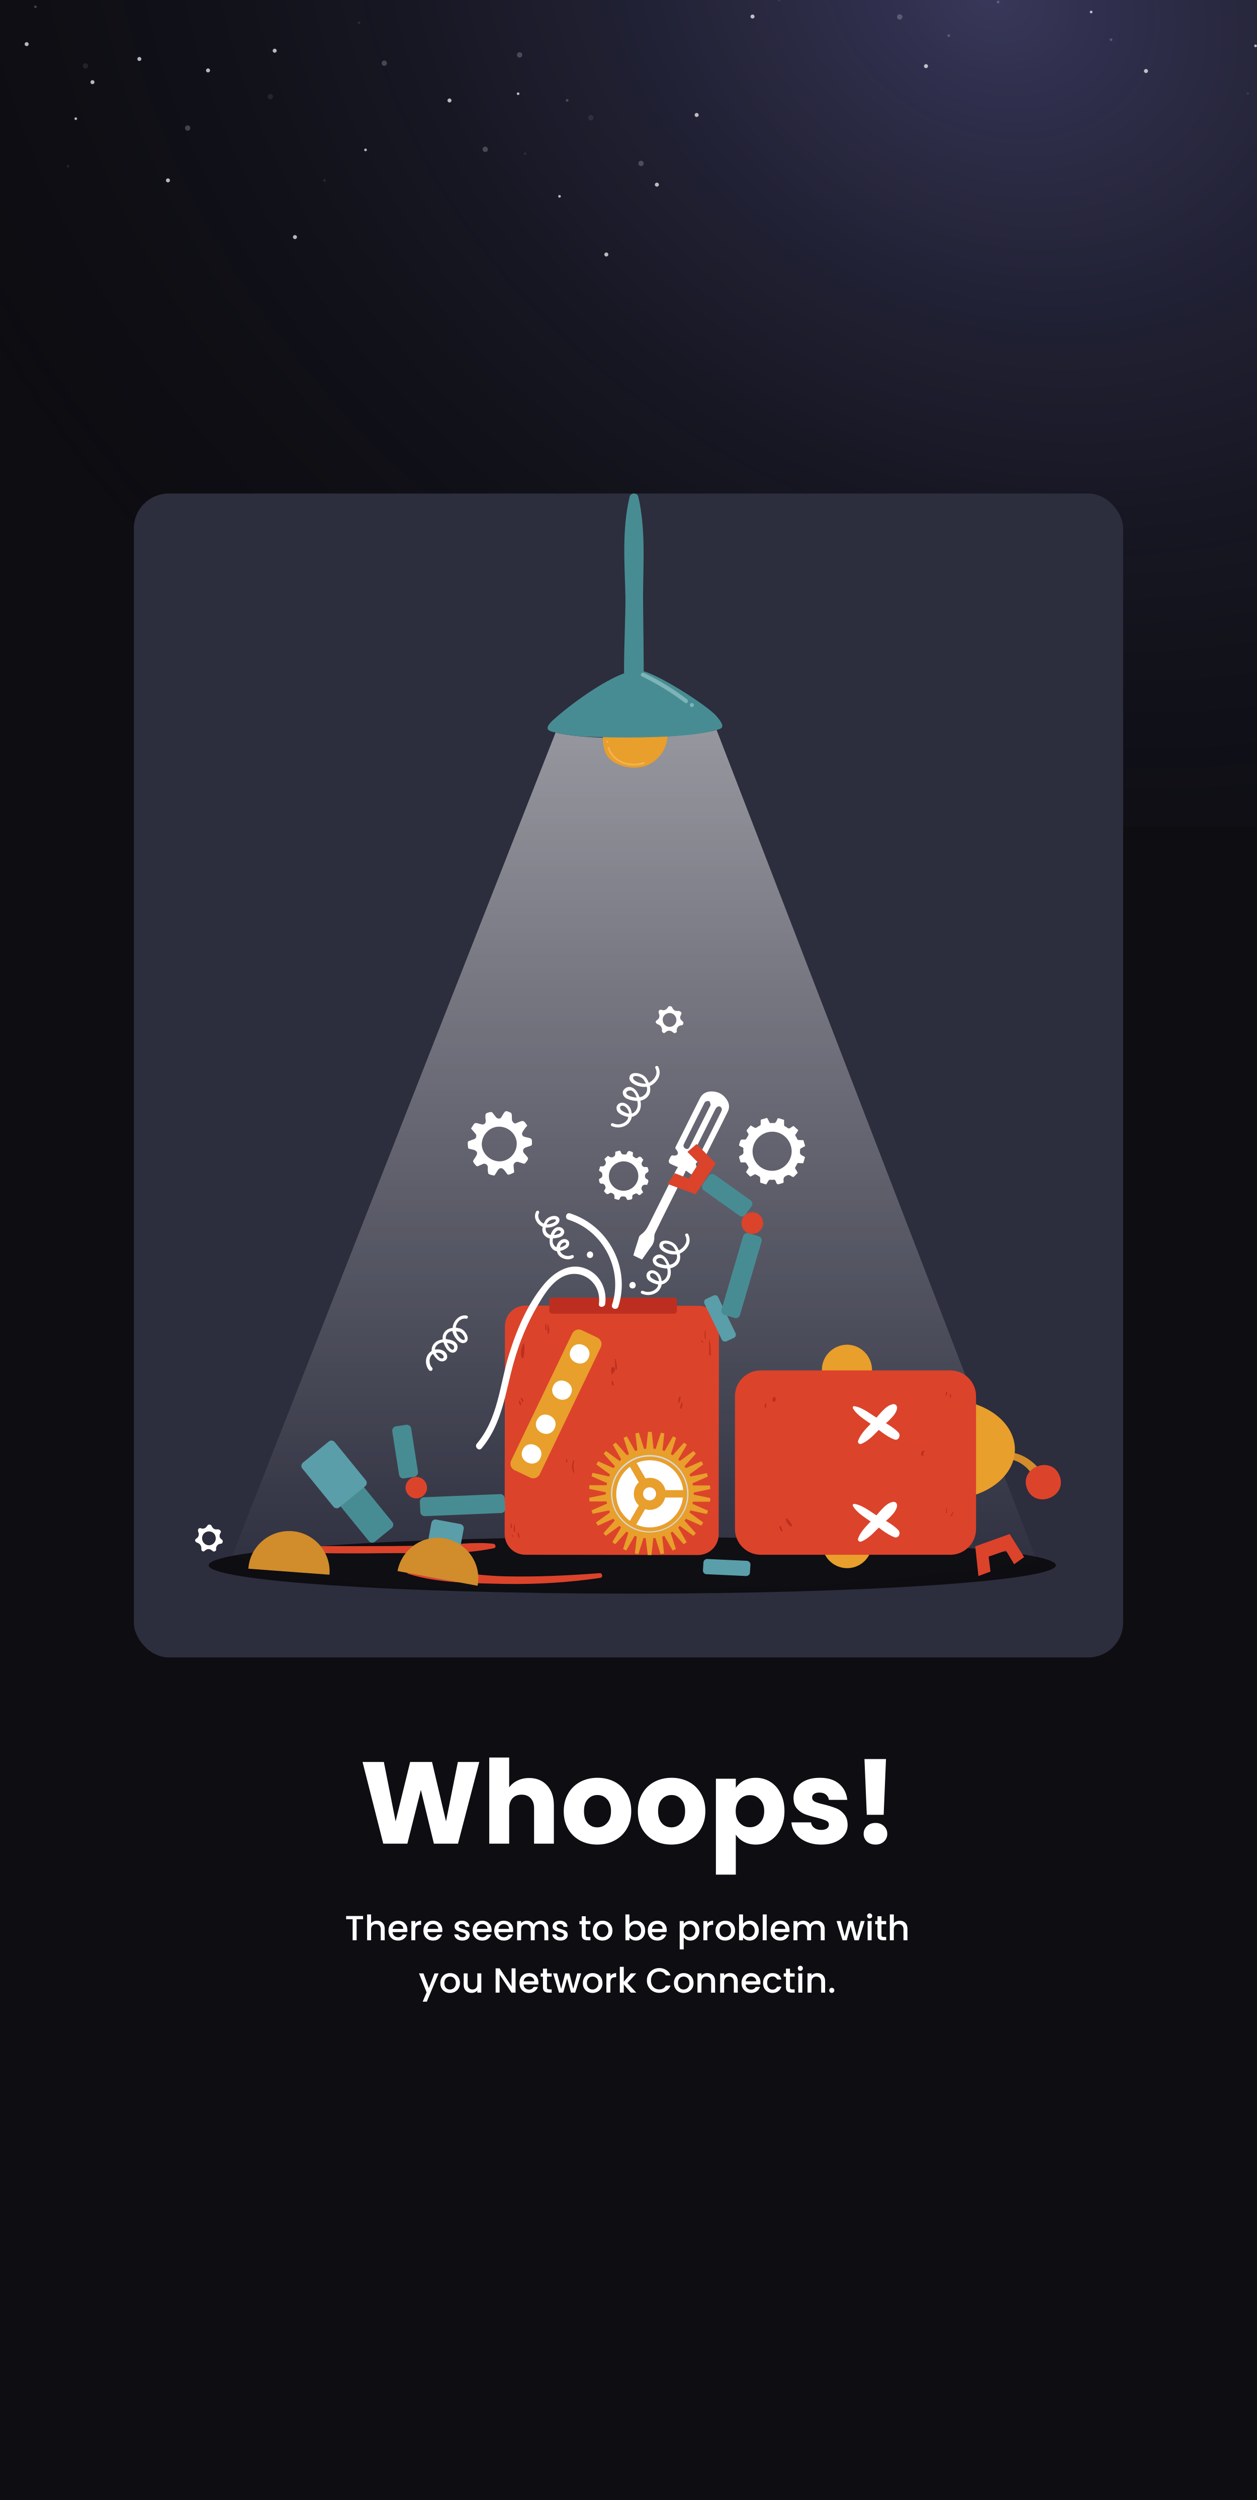 <svg width="1080" height="2148" viewBox="0 0 1080 2148" fill="none" xmlns="http://www.w3.org/2000/svg">
<rect x="0" y="0" width="1080" height="2148" fill="#333333" stroke="none"/>
<g clip-path="url(#clip0_103_14)">
<rect width="1080" height="2148" fill="#0D0D12"/>
<rect opacity="0.4" x="-585.988" y="-732.613" width="2886.79" height="1443.39" fill="url(#paint0_radial_103_14)"/>
<mask id="mask0_103_14" style="mask-type:alpha" maskUnits="userSpaceOnUse" x="-499" y="-1056" width="2226" height="2186">
<rect x="404.046" y="-1055.37" width="1705.38" height="1429.63" transform="rotate(39.131 404.046 -1055.37)" fill="url(#paint1_radial_103_14)"/>
</mask>
<g mask="url(#mask0_103_14)">
</g>
<g clip-path="url(#clip1_103_14)">
<g opacity="0.7">
<path opacity="0.11" d="M73.206 58.938C74.467 59.074 75.6 58.161 75.737 56.9C75.872 55.638 74.96 54.505 73.698 54.369C72.436 54.233 71.303 55.145 71.167 56.407C71.031 57.669 71.944 58.802 73.206 58.938Z" fill="white"/>
<path d="M79.269 72.294C80.215 72.396 81.064 71.712 81.166 70.766C81.268 69.82 80.584 68.97 79.638 68.868C78.692 68.766 77.842 69.451 77.74 70.397C77.638 71.343 78.323 72.192 79.269 72.294Z" fill="white"/>
<path d="M119.541 52.379C120.487 52.481 121.337 51.796 121.439 50.85C121.541 49.904 120.856 49.054 119.91 48.953C118.964 48.851 118.115 49.535 118.013 50.481C117.911 51.427 118.595 52.277 119.541 52.379Z" fill="white"/>
<path d="M22.723 39.633C23.669 39.735 24.519 39.051 24.62 38.105C24.722 37.158 24.038 36.309 23.092 36.207C22.146 36.105 21.296 36.789 21.194 37.736C21.092 38.682 21.777 39.531 22.723 39.633Z" fill="white"/>
<path d="M64.97 103.095C65.6 103.163 66.166 102.707 66.234 102.077C66.302 101.446 65.846 100.88 65.216 100.812C64.585 100.745 64.019 101.201 63.951 101.831C63.883 102.461 64.339 103.027 64.97 103.095Z" fill="white"/>
<path d="M313.928 129.926C314.559 129.994 315.125 129.538 315.193 128.907C315.26 128.277 314.805 127.711 314.174 127.643C313.544 127.575 312.978 128.031 312.91 128.661C312.842 129.292 313.298 129.858 313.928 129.926Z" fill="white"/>
<path d="M445.039 81.665C445.669 81.733 446.235 81.276 446.303 80.646C446.371 80.016 445.915 79.45 445.284 79.382C444.654 79.314 444.088 79.77 444.02 80.4C443.952 81.031 444.408 81.597 445.039 81.665Z" fill="white"/>
<path d="M480.6 169.829C481.23 169.896 481.797 169.441 481.864 168.81C481.932 168.18 481.476 167.614 480.846 167.546C480.216 167.478 479.65 167.934 479.582 168.564C479.514 169.195 479.97 169.761 480.6 169.829Z" fill="white"/>
<path opacity="0.11" d="M58.271 143.965C58.902 144.033 59.468 143.577 59.536 142.947C59.604 142.316 59.148 141.75 58.517 141.683C57.887 141.615 57.321 142.071 57.253 142.701C57.185 143.331 57.641 143.897 58.271 143.965Z" fill="white"/>
<path opacity="0.11" d="M278.746 156.161C279.376 156.229 279.942 155.773 280.01 155.142C280.078 154.512 279.622 153.946 278.992 153.878C278.361 153.81 277.795 154.266 277.727 154.896C277.659 155.527 278.115 156.093 278.746 156.161Z" fill="white"/>
<path opacity="0.3" d="M30.293 6.952C30.923 7.02 31.489 6.564 31.557 5.933C31.625 5.303 31.169 4.737 30.539 4.669C29.909 4.601 29.342 5.057 29.274 5.687C29.207 6.318 29.663 6.884 30.293 6.952Z" fill="white"/>
<path opacity="0.3" d="M487.162 87.362C487.792 87.43 488.358 86.974 488.426 86.343C488.494 85.713 488.038 85.147 487.408 85.079C486.777 85.011 486.211 85.467 486.143 86.097C486.075 86.728 486.531 87.294 487.162 87.362Z" fill="white"/>
<path opacity="0.11" d="M308.351 20.73C308.981 20.798 309.547 20.342 309.615 19.712C309.683 19.081 309.227 18.515 308.597 18.447C307.967 18.379 307.401 18.835 307.333 19.466C307.265 20.096 307.721 20.662 308.351 20.73Z" fill="white"/>
<path opacity="0.11" d="M451.038 133.137C451.668 133.205 452.235 132.749 452.302 132.119C452.37 131.488 451.914 130.922 451.284 130.854C450.654 130.786 450.088 131.242 450.02 131.873C449.952 132.503 450.408 133.069 451.038 133.137Z" fill="white"/>
<path opacity="0.3" d="M161.012 112.292C162.274 112.428 163.407 111.516 163.543 110.254C163.679 108.992 162.766 107.859 161.505 107.723C160.243 107.587 159.11 108.5 158.974 109.761C158.838 111.023 159.75 112.156 161.012 112.292Z" fill="white"/>
<path opacity="0.11" d="M232.085 85.295C233.347 85.431 234.48 84.518 234.616 83.257C234.752 81.995 233.839 80.862 232.577 80.726C231.315 80.59 230.182 81.502 230.046 82.764C229.91 84.026 230.823 85.159 232.085 85.295Z" fill="white"/>
<path d="M235.822 45.27C236.768 45.372 237.618 44.688 237.72 43.742C237.822 42.796 237.137 41.946 236.191 41.844C235.245 41.742 234.395 42.427 234.293 43.373C234.192 44.319 234.876 45.169 235.822 45.27Z" fill="white"/>
<path d="M144.115 156.684C145.062 156.786 145.911 156.101 146.013 155.155C146.115 154.209 145.431 153.36 144.485 153.258C143.538 153.156 142.689 153.84 142.587 154.786C142.485 155.732 143.169 156.582 144.115 156.684Z" fill="white"/>
<path d="M520.773 220.366C521.719 220.468 522.569 219.784 522.671 218.838C522.773 217.891 522.088 217.042 521.142 216.94C520.196 216.838 519.347 217.522 519.245 218.468C519.143 219.415 519.827 220.264 520.773 220.366Z" fill="white"/>
<path d="M178.561 62.207C179.507 62.309 180.356 61.625 180.458 60.679C180.56 59.733 179.876 58.883 178.93 58.781C177.984 58.679 177.134 59.364 177.032 60.31C176.93 61.256 177.615 62.105 178.561 62.207Z" fill="white"/>
<path d="M253.234 205.409C254.18 205.511 255.03 204.827 255.132 203.88C255.234 202.934 254.549 202.085 253.603 201.983C252.657 201.881 251.808 202.565 251.706 203.511C251.604 204.457 252.288 205.307 253.234 205.409Z" fill="white"/>
<path d="M564.206 160.351C565.152 160.453 566.001 159.769 566.103 158.822C566.205 157.876 565.521 157.027 564.575 156.925C563.629 156.823 562.779 157.507 562.677 158.453C562.575 159.399 563.26 160.249 564.206 160.351Z" fill="white"/>
<path d="M598.378 100.499C599.324 100.601 600.173 99.917 600.275 98.971C600.377 98.025 599.693 97.175 598.747 97.073C597.801 96.971 596.951 97.656 596.849 98.602C596.747 99.548 597.432 100.397 598.378 100.499Z" fill="white"/>
<path opacity="0.3" d="M329.917 56.566C331.179 56.702 332.312 55.789 332.448 54.528C332.584 53.266 331.671 52.133 330.409 51.997C329.147 51.861 328.014 52.773 327.878 54.035C327.742 55.297 328.655 56.43 329.917 56.566Z" fill="white"/>
<path d="M386.015 88.019C386.961 88.121 387.811 87.436 387.913 86.49C388.015 85.544 387.331 84.695 386.384 84.593C385.438 84.491 384.589 85.175 384.487 86.121C384.385 87.067 385.069 87.917 386.015 88.019Z" fill="white"/>
<path opacity="0.3" d="M446.208 49.452C447.47 49.588 448.603 48.675 448.739 47.413C448.875 46.151 447.962 45.018 446.7 44.882C445.438 44.746 444.305 45.659 444.169 46.921C444.033 48.183 444.946 49.316 446.208 49.452Z" fill="white"/>
<path opacity="0.3" d="M550.516 142.706C551.777 142.842 552.911 141.929 553.047 140.667C553.182 139.405 552.27 138.272 551.008 138.136C549.746 138 548.613 138.913 548.477 140.175C548.341 141.437 549.254 142.57 550.516 142.706Z" fill="white"/>
<path opacity="0.3" d="M416.664 130.594C417.926 130.73 419.059 129.818 419.195 128.556C419.331 127.294 418.418 126.161 417.156 126.025C415.895 125.889 414.761 126.802 414.625 128.064C414.49 129.325 415.402 130.459 416.664 130.594Z" fill="white"/>
<path opacity="0.11" d="M507.394 103.41C508.655 103.546 509.789 102.634 509.924 101.372C510.06 100.11 509.148 98.977 507.886 98.841C506.624 98.705 505.491 99.618 505.355 100.88C505.219 102.141 506.132 103.274 507.394 103.41Z" fill="white"/>
<path d="M1078.64 40.527C1079.27 40.595 1079.83 40.139 1079.9 39.508C1079.97 38.878 1079.51 38.312 1078.88 38.244C1078.25 38.176 1077.69 38.632 1077.62 39.263C1077.55 39.893 1078.01 40.459 1078.64 40.527Z" fill="white"/>
<path opacity="0.11" d="M669.346 1.062C669.977 1.129 670.543 0.673 670.61 0.043C670.678 -0.587 670.222 -1.153 669.592 -1.221C668.962 -1.289 668.396 -0.833 668.328 -0.203C668.26 0.428 668.716 0.994 669.346 1.062Z" fill="white"/>
<path opacity="0.11" d="M1071.93 81.397C1072.56 81.465 1073.13 81.009 1073.19 80.379C1073.26 79.748 1072.81 79.182 1072.18 79.114C1071.55 79.046 1070.98 79.502 1070.91 80.133C1070.84 80.763 1071.3 81.329 1071.93 81.397Z" fill="white"/>
<path d="M937.375 11.453C938.005 11.521 938.571 11.065 938.639 10.434C938.707 9.804 938.251 9.238 937.62 9.17C936.99 9.102 936.424 9.558 936.356 10.188C936.288 10.819 936.744 11.385 937.375 11.453Z" fill="white"/>
<path opacity="0.3" d="M857.444 2.838C858.074 2.906 858.64 2.45 858.708 1.82C858.776 1.19 858.32 0.623 857.69 0.556C857.059 0.488 856.493 0.944 856.425 1.574C856.357 2.204 856.813 2.77 857.444 2.838Z" fill="white"/>
<path opacity="0.3" d="M954.458 35.243C955.089 35.311 955.655 34.855 955.723 34.225C955.791 33.594 955.335 33.028 954.704 32.96C954.074 32.892 953.508 33.348 953.44 33.979C953.372 34.609 953.828 35.175 954.458 35.243Z" fill="white"/>
<path opacity="0.3" d="M815.05 31.77C815.681 31.838 816.247 31.382 816.315 30.752C816.383 30.121 815.927 29.555 815.296 29.487C814.666 29.419 814.1 29.875 814.032 30.506C813.964 31.136 814.42 31.702 815.05 31.77Z" fill="white"/>
<path d="M795.414 58.537C796.36 58.639 797.209 57.955 797.311 57.008C797.413 56.062 796.729 55.213 795.783 55.111C794.837 55.009 793.987 55.693 793.885 56.639C793.783 57.585 794.468 58.435 795.414 58.537Z" fill="white"/>
<path d="M646.376 15.919C647.322 16.021 648.171 15.337 648.273 14.391C648.375 13.445 647.691 12.595 646.745 12.493C645.799 12.391 644.949 13.075 644.847 14.022C644.745 14.968 645.43 15.817 646.376 15.919Z" fill="white"/>
<path d="M984.423 62.731C985.369 62.833 986.219 62.148 986.321 61.202C986.423 60.256 985.738 59.407 984.792 59.305C983.846 59.203 982.996 59.887 982.895 60.833C982.793 61.779 983.477 62.629 984.423 62.731Z" fill="white"/>
<path opacity="0.3" d="M772.772 16.821C774.034 16.957 775.167 16.044 775.303 14.782C775.439 13.521 774.527 12.387 773.265 12.252C772.003 12.116 770.87 13.028 770.734 14.29C770.598 15.552 771.511 16.685 772.772 16.821Z" fill="white"/>
</g>
</g>
<rect width="1080" height="2148" fill="url(#paint2_linear_103_14)"/>
<path d="M411.8 1513.8L393.5 1584H372.8L361.6 1537.8L350 1584H329.3L311.5 1513.8H329.8L339.9 1564.9L352.4 1513.8H371.2L383.2 1564.9L393.4 1513.8H411.8ZM454.676 1527.6C461.076 1527.6 466.209 1529.73 470.076 1534C473.942 1538.2 475.876 1544 475.876 1551.4V1584H458.876V1553.7C458.876 1549.97 457.909 1547.07 455.976 1545C454.042 1542.93 451.442 1541.9 448.176 1541.9C444.909 1541.9 442.309 1542.93 440.376 1545C438.442 1547.07 437.476 1549.97 437.476 1553.7V1584H420.376V1510H437.476V1535.7C439.209 1533.23 441.576 1531.27 444.576 1529.8C447.576 1528.33 450.942 1527.6 454.676 1527.6ZM513.159 1584.8C507.692 1584.8 502.759 1583.63 498.359 1581.3C494.025 1578.97 490.592 1575.63 488.059 1571.3C485.592 1566.97 484.359 1561.9 484.359 1556.1C484.359 1550.37 485.625 1545.33 488.159 1541C490.692 1536.6 494.159 1533.23 498.559 1530.9C502.959 1528.57 507.892 1527.4 513.359 1527.4C518.825 1527.4 523.759 1528.57 528.159 1530.9C532.559 1533.23 536.025 1536.6 538.559 1541C541.092 1545.33 542.359 1550.37 542.359 1556.1C542.359 1561.83 541.059 1566.9 538.459 1571.3C535.925 1575.63 532.425 1578.97 527.959 1581.3C523.559 1583.63 518.625 1584.8 513.159 1584.8ZM513.159 1570C516.425 1570 519.192 1568.8 521.459 1566.4C523.792 1564 524.959 1560.57 524.959 1556.1C524.959 1551.63 523.825 1548.2 521.559 1545.8C519.359 1543.4 516.625 1542.2 513.359 1542.2C510.025 1542.2 507.259 1543.4 505.059 1545.8C502.859 1548.13 501.759 1551.57 501.759 1556.1C501.759 1560.57 502.825 1564 504.959 1566.4C507.159 1568.8 509.892 1570 513.159 1570ZM576.83 1584.8C571.364 1584.8 566.43 1583.63 562.03 1581.3C557.697 1578.97 554.264 1575.63 551.73 1571.3C549.264 1566.97 548.03 1561.9 548.03 1556.1C548.03 1550.37 549.297 1545.33 551.83 1541C554.364 1536.6 557.83 1533.23 562.23 1530.9C566.63 1528.57 571.564 1527.4 577.03 1527.4C582.497 1527.4 587.43 1528.57 591.83 1530.9C596.23 1533.23 599.697 1536.6 602.23 1541C604.764 1545.33 606.03 1550.37 606.03 1556.1C606.03 1561.83 604.73 1566.9 602.13 1571.3C599.597 1575.63 596.097 1578.97 591.63 1581.3C587.23 1583.63 582.297 1584.8 576.83 1584.8ZM576.83 1570C580.097 1570 582.864 1568.8 585.13 1566.4C587.464 1564 588.63 1560.57 588.63 1556.1C588.63 1551.63 587.497 1548.2 585.23 1545.8C583.03 1543.4 580.297 1542.2 577.03 1542.2C573.697 1542.2 570.93 1543.4 568.73 1545.8C566.53 1548.13 565.43 1551.57 565.43 1556.1C565.43 1560.57 566.497 1564 568.63 1566.4C570.83 1568.8 573.564 1570 576.83 1570ZM632.202 1536.1C633.869 1533.5 636.169 1531.4 639.102 1529.8C642.036 1528.2 645.469 1527.4 649.402 1527.4C654.002 1527.4 658.169 1528.57 661.902 1530.9C665.636 1533.23 668.569 1536.57 670.702 1540.9C672.902 1545.23 674.002 1550.27 674.002 1556C674.002 1561.73 672.902 1566.8 670.702 1571.2C668.569 1575.53 665.636 1578.9 661.902 1581.3C658.169 1583.63 654.002 1584.8 649.402 1584.8C645.536 1584.8 642.102 1584 639.102 1582.4C636.169 1580.8 633.869 1578.73 632.202 1576.2V1610.6H615.102V1528.2H632.202V1536.1ZM656.602 1556C656.602 1551.73 655.402 1548.4 653.002 1546C650.669 1543.53 647.769 1542.3 644.302 1542.3C640.902 1542.3 638.002 1543.53 635.602 1546C633.269 1548.47 632.102 1551.83 632.102 1556.1C632.102 1560.37 633.269 1563.73 635.602 1566.2C638.002 1568.67 640.902 1569.9 644.302 1569.9C647.702 1569.9 650.602 1568.67 653.002 1566.2C655.402 1563.67 656.602 1560.27 656.602 1556ZM705.673 1584.8C700.807 1584.8 696.473 1583.97 692.673 1582.3C688.873 1580.63 685.873 1578.37 683.673 1575.5C681.473 1572.57 680.24 1569.3 679.973 1565.7H696.873C697.073 1567.63 697.973 1569.2 699.573 1570.4C701.173 1571.6 703.14 1572.2 705.473 1572.2C707.607 1572.2 709.24 1571.8 710.373 1571C711.573 1570.13 712.173 1569.03 712.173 1567.7C712.173 1566.1 711.34 1564.93 709.673 1564.2C708.007 1563.4 705.307 1562.53 701.573 1561.6C697.573 1560.67 694.24 1559.7 691.573 1558.7C688.907 1557.63 686.607 1556 684.673 1553.8C682.74 1551.53 681.773 1548.5 681.773 1544.7C681.773 1541.5 682.64 1538.6 684.373 1536C686.173 1533.33 688.773 1531.23 692.173 1529.7C695.64 1528.17 699.74 1527.4 704.473 1527.4C711.473 1527.4 716.973 1529.13 720.973 1532.6C725.04 1536.07 727.373 1540.67 727.973 1546.4H712.173C711.907 1544.47 711.04 1542.93 709.573 1541.8C708.173 1540.67 706.307 1540.1 703.973 1540.1C701.973 1540.1 700.44 1540.5 699.373 1541.3C698.307 1542.03 697.773 1543.07 697.773 1544.4C697.773 1546 698.607 1547.2 700.273 1548C702.007 1548.8 704.673 1549.6 708.273 1550.4C712.407 1551.47 715.773 1552.53 718.373 1553.6C720.973 1554.6 723.24 1556.27 725.173 1558.6C727.173 1560.87 728.207 1563.93 728.273 1567.8C728.273 1571.07 727.34 1574 725.473 1576.6C723.673 1579.13 721.04 1581.13 717.573 1582.6C714.173 1584.07 710.207 1584.8 705.673 1584.8ZM761.235 1511.3L759.235 1559.2H744.735L742.735 1511.3H761.235ZM752.235 1584.8C749.235 1584.8 746.768 1583.93 744.835 1582.2C742.968 1580.4 742.035 1578.2 742.035 1575.6C742.035 1572.93 742.968 1570.7 744.835 1568.9C746.768 1567.1 749.235 1566.2 752.235 1566.2C755.168 1566.2 757.568 1567.1 759.435 1568.9C761.368 1570.7 762.335 1572.93 762.335 1575.6C762.335 1578.2 761.368 1580.4 759.435 1582.2C757.568 1583.93 755.168 1584.8 752.235 1584.8Z" fill="white"/>
<path d="M311.951 1646.15V1648.94H306.401V1667H302.981V1648.94H297.401V1646.15H311.951ZM323.965 1650.2C325.225 1650.2 326.345 1650.47 327.325 1651.01C328.325 1651.55 329.105 1652.35 329.665 1653.41C330.245 1654.47 330.535 1655.75 330.535 1657.25V1667H327.145V1657.76C327.145 1656.28 326.775 1655.15 326.035 1654.37C325.295 1653.57 324.285 1653.17 323.005 1653.17C321.725 1653.17 320.705 1653.57 319.945 1654.37C319.205 1655.15 318.835 1656.28 318.835 1657.76V1667H315.415V1644.8H318.835V1652.39C319.415 1651.69 320.145 1651.15 321.025 1650.77C321.925 1650.39 322.905 1650.2 323.965 1650.2ZM350.047 1658.33C350.047 1658.95 350.007 1659.51 349.927 1660.01H337.297C337.397 1661.33 337.887 1662.39 338.767 1663.19C339.647 1663.99 340.727 1664.39 342.007 1664.39C343.847 1664.39 345.147 1663.62 345.907 1662.08H349.597C349.097 1663.6 348.187 1664.85 346.867 1665.83C345.567 1666.79 343.947 1667.27 342.007 1667.27C340.427 1667.27 339.007 1666.92 337.747 1666.22C336.507 1665.5 335.527 1664.5 334.807 1663.22C334.107 1661.92 333.757 1660.42 333.757 1658.72C333.757 1657.02 334.097 1655.53 334.777 1654.25C335.477 1652.95 336.447 1651.95 337.687 1651.25C338.947 1650.55 340.387 1650.2 342.007 1650.2C343.567 1650.2 344.957 1650.54 346.177 1651.22C347.397 1651.9 348.347 1652.86 349.027 1654.1C349.707 1655.32 350.047 1656.73 350.047 1658.33ZM346.477 1657.25C346.457 1655.99 346.007 1654.98 345.127 1654.22C344.247 1653.46 343.157 1653.08 341.857 1653.08C340.677 1653.08 339.667 1653.46 338.827 1654.22C337.987 1654.96 337.487 1655.97 337.327 1657.25H346.477ZM356.833 1652.87C357.333 1652.03 357.993 1651.38 358.813 1650.92C359.653 1650.44 360.643 1650.2 361.783 1650.2V1653.74H360.913C359.573 1653.74 358.553 1654.08 357.853 1654.76C357.173 1655.44 356.833 1656.62 356.833 1658.3V1667H353.413V1650.47H356.833V1652.87ZM380.077 1658.33C380.077 1658.95 380.037 1659.51 379.957 1660.01H367.327C367.427 1661.33 367.917 1662.39 368.797 1663.19C369.677 1663.99 370.757 1664.39 372.037 1664.39C373.877 1664.39 375.177 1663.62 375.937 1662.08H379.627C379.127 1663.6 378.217 1664.85 376.897 1665.83C375.597 1666.79 373.977 1667.27 372.037 1667.27C370.457 1667.27 369.037 1666.92 367.777 1666.22C366.537 1665.5 365.557 1664.5 364.837 1663.22C364.137 1661.92 363.787 1660.42 363.787 1658.72C363.787 1657.02 364.127 1655.53 364.807 1654.25C365.507 1652.95 366.477 1651.95 367.717 1651.25C368.977 1650.55 370.417 1650.2 372.037 1650.2C373.597 1650.2 374.987 1650.54 376.207 1651.22C377.427 1651.9 378.377 1652.86 379.057 1654.1C379.737 1655.32 380.077 1656.73 380.077 1658.33ZM376.507 1657.25C376.487 1655.99 376.037 1654.98 375.157 1654.22C374.277 1653.46 373.187 1653.08 371.887 1653.08C370.707 1653.08 369.697 1653.46 368.857 1654.22C368.017 1654.96 367.517 1655.97 367.357 1657.25H376.507ZM397.235 1667.27C395.935 1667.27 394.765 1667.04 393.725 1666.58C392.705 1666.1 391.895 1665.46 391.295 1664.66C390.695 1663.84 390.375 1662.93 390.335 1661.93H393.875C393.935 1662.63 394.265 1663.22 394.865 1663.7C395.485 1664.16 396.255 1664.39 397.175 1664.39C398.135 1664.39 398.875 1664.21 399.395 1663.85C399.935 1663.47 400.205 1662.99 400.205 1662.41C400.205 1661.79 399.905 1661.33 399.305 1661.03C398.725 1660.73 397.795 1660.4 396.515 1660.04C395.275 1659.7 394.265 1659.37 393.485 1659.05C392.705 1658.73 392.025 1658.24 391.445 1657.58C390.885 1656.92 390.605 1656.05 390.605 1654.97C390.605 1654.09 390.865 1653.29 391.385 1652.57C391.905 1651.83 392.645 1651.25 393.605 1650.83C394.585 1650.41 395.705 1650.2 396.965 1650.2C398.845 1650.2 400.355 1650.68 401.495 1651.64C402.655 1652.58 403.275 1653.87 403.355 1655.51H399.935C399.875 1654.77 399.575 1654.18 399.035 1653.74C398.495 1653.3 397.765 1653.08 396.845 1653.08C395.945 1653.08 395.255 1653.25 394.775 1653.59C394.295 1653.93 394.055 1654.38 394.055 1654.94C394.055 1655.38 394.215 1655.75 394.535 1656.05C394.855 1656.35 395.245 1656.59 395.705 1656.77C396.165 1656.93 396.845 1657.14 397.745 1657.4C398.945 1657.72 399.925 1658.05 400.685 1658.39C401.465 1658.71 402.135 1659.19 402.695 1659.83C403.255 1660.47 403.545 1661.32 403.565 1662.38C403.565 1663.32 403.305 1664.16 402.785 1664.9C402.265 1665.64 401.525 1666.22 400.565 1666.64C399.625 1667.06 398.515 1667.27 397.235 1667.27ZM422.411 1658.33C422.411 1658.95 422.371 1659.51 422.291 1660.01H409.661C409.761 1661.33 410.251 1662.39 411.131 1663.19C412.011 1663.99 413.091 1664.39 414.371 1664.39C416.211 1664.39 417.511 1663.62 418.271 1662.08H421.961C421.461 1663.6 420.551 1664.85 419.231 1665.83C417.931 1666.79 416.311 1667.27 414.371 1667.27C412.791 1667.27 411.371 1666.92 410.111 1666.22C408.871 1665.5 407.891 1664.5 407.171 1663.22C406.471 1661.92 406.121 1660.42 406.121 1658.72C406.121 1657.02 406.461 1655.53 407.141 1654.25C407.841 1652.95 408.811 1651.95 410.051 1651.25C411.311 1650.55 412.751 1650.2 414.371 1650.2C415.931 1650.2 417.321 1650.54 418.541 1651.22C419.761 1651.9 420.711 1652.86 421.391 1654.1C422.071 1655.32 422.411 1656.73 422.411 1658.33ZM418.841 1657.25C418.821 1655.99 418.371 1654.98 417.491 1654.22C416.611 1653.46 415.521 1653.08 414.221 1653.08C413.041 1653.08 412.031 1653.46 411.191 1654.22C410.351 1654.96 409.851 1655.97 409.691 1657.25H418.841ZM440.926 1658.33C440.926 1658.95 440.886 1659.51 440.806 1660.01H428.176C428.276 1661.33 428.766 1662.39 429.646 1663.19C430.526 1663.99 431.606 1664.39 432.886 1664.39C434.726 1664.39 436.026 1663.62 436.786 1662.08H440.476C439.976 1663.6 439.066 1664.85 437.746 1665.83C436.446 1666.79 434.826 1667.27 432.886 1667.27C431.306 1667.27 429.886 1666.92 428.626 1666.22C427.386 1665.5 426.406 1664.5 425.686 1663.22C424.986 1661.92 424.636 1660.42 424.636 1658.72C424.636 1657.02 424.976 1655.53 425.656 1654.25C426.356 1652.95 427.326 1651.95 428.566 1651.25C429.826 1650.55 431.266 1650.2 432.886 1650.2C434.446 1650.2 435.836 1650.54 437.056 1651.22C438.276 1651.9 439.226 1652.86 439.906 1654.1C440.586 1655.32 440.926 1656.73 440.926 1658.33ZM437.356 1657.25C437.336 1655.99 436.886 1654.98 436.006 1654.22C435.126 1653.46 434.036 1653.08 432.736 1653.08C431.556 1653.08 430.546 1653.46 429.706 1654.22C428.866 1654.96 428.366 1655.97 428.206 1657.25H437.356ZM464.302 1650.2C465.602 1650.2 466.762 1650.47 467.782 1651.01C468.822 1651.55 469.632 1652.35 470.212 1653.41C470.812 1654.47 471.112 1655.75 471.112 1657.25V1667H467.722V1657.76C467.722 1656.28 467.352 1655.15 466.612 1654.37C465.872 1653.57 464.862 1653.17 463.582 1653.17C462.302 1653.17 461.282 1653.57 460.522 1654.37C459.782 1655.15 459.412 1656.28 459.412 1657.76V1667H456.022V1657.76C456.022 1656.28 455.652 1655.15 454.912 1654.37C454.172 1653.57 453.162 1653.17 451.882 1653.17C450.602 1653.17 449.582 1653.57 448.822 1654.37C448.082 1655.15 447.712 1656.28 447.712 1657.76V1667H444.292V1650.47H447.712V1652.36C448.272 1651.68 448.982 1651.15 449.842 1650.77C450.702 1650.39 451.622 1650.2 452.602 1650.2C453.922 1650.2 455.102 1650.48 456.142 1651.04C457.182 1651.6 457.982 1652.41 458.542 1653.47C459.042 1652.47 459.822 1651.68 460.882 1651.1C461.942 1650.5 463.082 1650.2 464.302 1650.2ZM481.464 1667.27C480.164 1667.27 478.994 1667.04 477.954 1666.58C476.934 1666.1 476.124 1665.46 475.524 1664.66C474.924 1663.84 474.604 1662.93 474.564 1661.93H478.104C478.164 1662.63 478.494 1663.22 479.094 1663.7C479.714 1664.16 480.484 1664.39 481.404 1664.39C482.364 1664.39 483.104 1664.21 483.624 1663.85C484.164 1663.47 484.434 1662.99 484.434 1662.41C484.434 1661.79 484.134 1661.33 483.534 1661.03C482.954 1660.73 482.024 1660.4 480.744 1660.04C479.504 1659.7 478.494 1659.37 477.714 1659.05C476.934 1658.73 476.254 1658.24 475.674 1657.58C475.114 1656.92 474.834 1656.05 474.834 1654.97C474.834 1654.09 475.094 1653.29 475.614 1652.57C476.134 1651.83 476.874 1651.25 477.834 1650.83C478.814 1650.41 479.934 1650.2 481.194 1650.2C483.074 1650.2 484.584 1650.68 485.724 1651.64C486.884 1652.58 487.504 1653.87 487.584 1655.51H484.164C484.104 1654.77 483.804 1654.18 483.264 1653.74C482.724 1653.3 481.994 1653.08 481.074 1653.08C480.174 1653.08 479.484 1653.25 479.004 1653.59C478.524 1653.93 478.284 1654.38 478.284 1654.94C478.284 1655.38 478.444 1655.75 478.764 1656.05C479.084 1656.35 479.474 1656.59 479.934 1656.77C480.394 1656.93 481.074 1657.14 481.974 1657.4C483.174 1657.72 484.154 1658.05 484.914 1658.39C485.694 1658.71 486.364 1659.19 486.924 1659.83C487.484 1660.47 487.774 1661.32 487.794 1662.38C487.794 1663.32 487.534 1664.16 487.014 1664.9C486.494 1665.64 485.754 1666.22 484.794 1666.64C483.854 1667.06 482.744 1667.27 481.464 1667.27ZM503.272 1653.26V1662.41C503.272 1663.03 503.412 1663.48 503.692 1663.76C503.992 1664.02 504.492 1664.15 505.192 1664.15H507.292V1667H504.592C503.052 1667 501.872 1666.64 501.052 1665.92C500.232 1665.2 499.822 1664.03 499.822 1662.41V1653.26H497.872V1650.47H499.822V1646.36H503.272V1650.47H507.292V1653.26H503.272ZM517.614 1667.27C516.054 1667.27 514.644 1666.92 513.384 1666.22C512.124 1665.5 511.134 1664.5 510.414 1663.22C509.694 1661.92 509.334 1660.42 509.334 1658.72C509.334 1657.04 509.704 1655.55 510.444 1654.25C511.184 1652.95 512.194 1651.95 513.474 1651.25C514.754 1650.55 516.184 1650.2 517.764 1650.2C519.344 1650.2 520.774 1650.55 522.054 1651.25C523.334 1651.95 524.344 1652.95 525.084 1654.25C525.824 1655.55 526.194 1657.04 526.194 1658.72C526.194 1660.4 525.814 1661.89 525.054 1663.19C524.294 1664.49 523.254 1665.5 521.934 1666.22C520.634 1666.92 519.194 1667.27 517.614 1667.27ZM517.614 1664.3C518.494 1664.3 519.314 1664.09 520.074 1663.67C520.854 1663.25 521.484 1662.62 521.964 1661.78C522.444 1660.94 522.684 1659.92 522.684 1658.72C522.684 1657.52 522.454 1656.51 521.994 1655.69C521.534 1654.85 520.924 1654.22 520.164 1653.8C519.404 1653.38 518.584 1653.17 517.704 1653.17C516.824 1653.17 516.004 1653.38 515.244 1653.8C514.504 1654.22 513.914 1654.85 513.474 1655.69C513.034 1656.51 512.814 1657.52 512.814 1658.72C512.814 1660.5 513.264 1661.88 514.164 1662.86C515.084 1663.82 516.234 1664.3 517.614 1664.3ZM540.788 1652.93C541.368 1652.13 542.158 1651.48 543.158 1650.98C544.178 1650.46 545.308 1650.2 546.548 1650.2C548.008 1650.2 549.328 1650.55 550.508 1651.25C551.688 1651.95 552.618 1652.95 553.298 1654.25C553.978 1655.53 554.318 1657 554.318 1658.66C554.318 1660.32 553.978 1661.81 553.298 1663.13C552.618 1664.43 551.678 1665.45 550.478 1666.19C549.298 1666.91 547.988 1667.27 546.548 1667.27C545.268 1667.27 544.128 1667.02 543.128 1666.52C542.148 1666.02 541.368 1665.38 540.788 1664.6V1667H537.368V1644.8H540.788V1652.93ZM550.838 1658.66C550.838 1657.52 550.598 1656.54 550.118 1655.72C549.658 1654.88 549.038 1654.25 548.258 1653.83C547.498 1653.39 546.678 1653.17 545.798 1653.17C544.938 1653.17 544.118 1653.39 543.338 1653.83C542.578 1654.27 541.958 1654.91 541.478 1655.75C541.018 1656.59 540.788 1657.58 540.788 1658.72C540.788 1659.86 541.018 1660.86 541.478 1661.72C541.958 1662.56 542.578 1663.2 543.338 1663.64C544.118 1664.08 544.938 1664.3 545.798 1664.3C546.678 1664.3 547.498 1664.08 548.258 1663.64C549.038 1663.18 549.658 1662.52 550.118 1661.66C550.598 1660.8 550.838 1659.8 550.838 1658.66ZM572.85 1658.33C572.85 1658.95 572.81 1659.51 572.73 1660.01H560.1C560.2 1661.33 560.69 1662.39 561.57 1663.19C562.45 1663.99 563.53 1664.39 564.81 1664.39C566.65 1664.39 567.95 1663.62 568.71 1662.08H572.4C571.9 1663.6 570.99 1664.85 569.67 1665.83C568.37 1666.79 566.75 1667.27 564.81 1667.27C563.23 1667.27 561.81 1666.92 560.55 1666.22C559.31 1665.5 558.33 1664.5 557.61 1663.22C556.91 1661.92 556.56 1660.42 556.56 1658.72C556.56 1657.02 556.9 1655.53 557.58 1654.25C558.28 1652.95 559.25 1651.95 560.49 1651.25C561.75 1650.55 563.19 1650.2 564.81 1650.2C566.37 1650.2 567.76 1650.54 568.98 1651.22C570.2 1651.9 571.15 1652.86 571.83 1654.1C572.51 1655.32 572.85 1656.73 572.85 1658.33ZM569.28 1657.25C569.26 1655.99 568.81 1654.98 567.93 1654.22C567.05 1653.46 565.96 1653.08 564.66 1653.08C563.48 1653.08 562.47 1653.46 561.63 1654.22C560.79 1654.96 560.29 1655.97 560.13 1657.25H569.28ZM587.429 1652.9C588.009 1652.14 588.799 1651.5 589.799 1650.98C590.799 1650.46 591.929 1650.2 593.189 1650.2C594.629 1650.2 595.939 1650.56 597.119 1651.28C598.319 1651.98 599.259 1652.97 599.939 1654.25C600.619 1655.53 600.959 1657 600.959 1658.66C600.959 1660.32 600.619 1661.81 599.939 1663.13C599.259 1664.43 598.319 1665.45 597.119 1666.19C595.939 1666.91 594.629 1667.27 593.189 1667.27C591.929 1667.27 590.809 1667.02 589.829 1666.52C588.849 1666 588.049 1665.36 587.429 1664.6V1674.86H584.009V1650.47H587.429V1652.9ZM597.479 1658.66C597.479 1657.52 597.239 1656.54 596.759 1655.72C596.299 1654.88 595.679 1654.25 594.899 1653.83C594.139 1653.39 593.319 1653.17 592.439 1653.17C591.579 1653.17 590.759 1653.39 589.979 1653.83C589.219 1654.27 588.599 1654.91 588.119 1655.75C587.659 1656.59 587.429 1657.58 587.429 1658.72C587.429 1659.86 587.659 1660.86 588.119 1661.72C588.599 1662.56 589.219 1663.2 589.979 1663.64C590.759 1664.08 591.579 1664.3 592.439 1664.3C593.319 1664.3 594.139 1664.08 594.899 1663.64C595.679 1663.18 596.299 1662.52 596.759 1661.66C597.239 1660.8 597.479 1659.8 597.479 1658.66ZM607.761 1652.87C608.261 1652.03 608.921 1651.38 609.741 1650.92C610.581 1650.44 611.571 1650.2 612.711 1650.2V1653.74H611.841C610.501 1653.74 609.481 1654.08 608.781 1654.76C608.101 1655.44 607.761 1656.62 607.761 1658.3V1667H604.341V1650.47H607.761V1652.87ZM623.024 1667.27C621.464 1667.27 620.054 1666.92 618.794 1666.22C617.534 1665.5 616.544 1664.5 615.824 1663.22C615.104 1661.92 614.744 1660.42 614.744 1658.72C614.744 1657.04 615.114 1655.55 615.854 1654.25C616.594 1652.95 617.604 1651.95 618.884 1651.25C620.164 1650.55 621.594 1650.2 623.174 1650.2C624.754 1650.2 626.184 1650.55 627.464 1651.25C628.744 1651.95 629.754 1652.95 630.494 1654.25C631.234 1655.55 631.604 1657.04 631.604 1658.72C631.604 1660.4 631.224 1661.89 630.464 1663.19C629.704 1664.49 628.664 1665.5 627.344 1666.22C626.044 1666.92 624.604 1667.27 623.024 1667.27ZM623.024 1664.3C623.904 1664.3 624.724 1664.09 625.484 1663.67C626.264 1663.25 626.894 1662.62 627.374 1661.78C627.854 1660.94 628.094 1659.92 628.094 1658.72C628.094 1657.52 627.864 1656.51 627.404 1655.69C626.944 1654.85 626.334 1654.22 625.574 1653.8C624.814 1653.38 623.994 1653.17 623.114 1653.17C622.234 1653.17 621.414 1653.38 620.654 1653.8C619.914 1654.22 619.324 1654.85 618.884 1655.69C618.444 1656.51 618.224 1657.52 618.224 1658.72C618.224 1660.5 618.674 1661.88 619.574 1662.86C620.494 1663.82 621.644 1664.3 623.024 1664.3ZM638.405 1652.93C638.985 1652.13 639.775 1651.48 640.775 1650.98C641.795 1650.46 642.925 1650.2 644.165 1650.2C645.625 1650.2 646.945 1650.55 648.125 1651.25C649.305 1651.95 650.235 1652.95 650.915 1654.25C651.595 1655.53 651.935 1657 651.935 1658.66C651.935 1660.32 651.595 1661.81 650.915 1663.13C650.235 1664.43 649.295 1665.45 648.095 1666.19C646.915 1666.91 645.605 1667.27 644.165 1667.27C642.885 1667.27 641.745 1667.02 640.745 1666.52C639.765 1666.02 638.985 1665.38 638.405 1664.6V1667H634.985V1644.8H638.405V1652.93ZM648.455 1658.66C648.455 1657.52 648.215 1656.54 647.735 1655.72C647.275 1654.88 646.655 1654.25 645.875 1653.83C645.115 1653.39 644.295 1653.17 643.415 1653.17C642.555 1653.17 641.735 1653.39 640.955 1653.83C640.195 1654.27 639.575 1654.91 639.095 1655.75C638.635 1656.59 638.405 1657.58 638.405 1658.72C638.405 1659.86 638.635 1660.86 639.095 1661.72C639.575 1662.56 640.195 1663.2 640.955 1663.64C641.735 1664.08 642.555 1664.3 643.415 1664.3C644.295 1664.3 645.115 1664.08 645.875 1663.64C646.655 1663.18 647.275 1662.52 647.735 1661.66C648.215 1660.8 648.455 1659.8 648.455 1658.66ZM658.737 1644.8V1667H655.317V1644.8H658.737ZM678.378 1658.33C678.378 1658.95 678.338 1659.51 678.258 1660.01H665.628C665.728 1661.33 666.218 1662.39 667.098 1663.19C667.978 1663.99 669.058 1664.39 670.338 1664.39C672.178 1664.39 673.478 1663.62 674.238 1662.08H677.928C677.428 1663.6 676.518 1664.85 675.198 1665.83C673.898 1666.79 672.278 1667.27 670.338 1667.27C668.758 1667.27 667.338 1666.92 666.078 1666.22C664.838 1665.5 663.858 1664.5 663.138 1663.22C662.438 1661.92 662.088 1660.42 662.088 1658.72C662.088 1657.02 662.428 1655.53 663.108 1654.25C663.808 1652.95 664.778 1651.95 666.018 1651.25C667.278 1650.55 668.718 1650.2 670.338 1650.2C671.898 1650.2 673.288 1650.54 674.508 1651.22C675.728 1651.9 676.678 1652.86 677.358 1654.1C678.038 1655.32 678.378 1656.73 678.378 1658.33ZM674.808 1657.25C674.788 1655.99 674.338 1654.98 673.458 1654.22C672.578 1653.46 671.488 1653.08 670.188 1653.08C669.008 1653.08 667.998 1653.46 667.158 1654.22C666.318 1654.96 665.818 1655.97 665.658 1657.25H674.808ZM701.753 1650.2C703.053 1650.2 704.213 1650.47 705.233 1651.01C706.273 1651.55 707.083 1652.35 707.663 1653.41C708.263 1654.47 708.563 1655.75 708.563 1657.25V1667H705.173V1657.76C705.173 1656.28 704.803 1655.15 704.063 1654.37C703.323 1653.57 702.313 1653.17 701.033 1653.17C699.753 1653.17 698.733 1653.57 697.973 1654.37C697.233 1655.15 696.863 1656.28 696.863 1657.76V1667H693.473V1657.76C693.473 1656.28 693.103 1655.15 692.363 1654.37C691.623 1653.57 690.613 1653.17 689.333 1653.17C688.053 1653.17 687.033 1653.57 686.273 1654.37C685.533 1655.15 685.163 1656.28 685.163 1657.76V1667H681.743V1650.47H685.163V1652.36C685.723 1651.68 686.433 1651.15 687.293 1650.77C688.153 1650.39 689.073 1650.2 690.053 1650.2C691.373 1650.2 692.553 1650.48 693.593 1651.04C694.633 1651.6 695.433 1652.41 695.993 1653.47C696.493 1652.47 697.273 1651.68 698.333 1651.1C699.393 1650.5 700.533 1650.2 701.753 1650.2ZM742.908 1650.47L737.778 1667H734.178L730.848 1654.79L727.518 1667H723.918L718.758 1650.47H722.238L725.688 1663.76L729.198 1650.47H732.768L736.128 1663.7L739.548 1650.47H742.908ZM747.204 1648.28C746.584 1648.28 746.064 1648.07 745.644 1647.65C745.224 1647.23 745.014 1646.71 745.014 1646.09C745.014 1645.47 745.224 1644.95 745.644 1644.53C746.064 1644.11 746.584 1643.9 747.204 1643.9C747.804 1643.9 748.314 1644.11 748.734 1644.53C749.154 1644.95 749.364 1645.47 749.364 1646.09C749.364 1646.71 749.154 1647.23 748.734 1647.65C748.314 1648.07 747.804 1648.28 747.204 1648.28ZM748.884 1650.47V1667H745.464V1650.47H748.884ZM757.364 1653.26V1662.41C757.364 1663.03 757.504 1663.48 757.784 1663.76C758.084 1664.02 758.584 1664.15 759.284 1664.15H761.384V1667H758.684C757.144 1667 755.964 1666.64 755.144 1665.92C754.324 1665.2 753.914 1664.03 753.914 1662.41V1653.26H751.964V1650.47H753.914V1646.36H757.364V1650.47H761.384V1653.26H757.364ZM773.086 1650.2C774.346 1650.2 775.466 1650.47 776.446 1651.01C777.446 1651.55 778.226 1652.35 778.786 1653.41C779.366 1654.47 779.656 1655.75 779.656 1657.25V1667H776.266V1657.76C776.266 1656.28 775.896 1655.15 775.156 1654.37C774.416 1653.57 773.406 1653.17 772.126 1653.17C770.846 1653.17 769.826 1653.57 769.066 1654.37C768.326 1655.15 767.956 1656.28 767.956 1657.76V1667H764.536V1644.8H767.956V1652.39C768.536 1651.69 769.266 1651.15 770.146 1650.77C771.046 1650.39 772.026 1650.2 773.086 1650.2ZM376.848 1695.47L366.708 1719.77H363.168L366.528 1711.73L360.018 1695.47H363.828L368.478 1708.07L373.308 1695.47H376.848ZM386.599 1712.27C385.039 1712.27 383.629 1711.92 382.369 1711.22C381.109 1710.5 380.119 1709.5 379.399 1708.22C378.679 1706.92 378.319 1705.42 378.319 1703.72C378.319 1702.04 378.689 1700.55 379.429 1699.25C380.169 1697.95 381.179 1696.95 382.459 1696.25C383.739 1695.55 385.169 1695.2 386.749 1695.2C388.329 1695.2 389.759 1695.55 391.039 1696.25C392.319 1696.95 393.329 1697.95 394.069 1699.25C394.809 1700.55 395.179 1702.04 395.179 1703.72C395.179 1705.4 394.799 1706.89 394.039 1708.19C393.279 1709.49 392.239 1710.5 390.919 1711.22C389.619 1711.92 388.179 1712.27 386.599 1712.27ZM386.599 1709.3C387.479 1709.3 388.299 1709.09 389.059 1708.67C389.839 1708.25 390.469 1707.62 390.949 1706.78C391.429 1705.94 391.669 1704.92 391.669 1703.72C391.669 1702.52 391.439 1701.51 390.979 1700.69C390.519 1699.85 389.909 1699.22 389.149 1698.8C388.389 1698.38 387.569 1698.17 386.689 1698.17C385.809 1698.17 384.989 1698.38 384.229 1698.8C383.489 1699.22 382.899 1699.85 382.459 1700.69C382.019 1701.51 381.799 1702.52 381.799 1703.72C381.799 1705.5 382.249 1706.88 383.149 1707.86C384.069 1708.82 385.219 1709.3 386.599 1709.3ZM413.53 1695.47V1712H410.11V1710.05C409.57 1710.73 408.86 1711.27 407.98 1711.67C407.12 1712.05 406.2 1712.24 405.22 1712.24C403.92 1712.24 402.75 1711.97 401.71 1711.43C400.69 1710.89 399.88 1710.09 399.28 1709.03C398.7 1707.97 398.41 1706.69 398.41 1705.19V1695.47H401.8V1704.68C401.8 1706.16 402.17 1707.3 402.91 1708.1C403.65 1708.88 404.66 1709.27 405.94 1709.27C407.22 1709.27 408.23 1708.88 408.97 1708.1C409.73 1707.3 410.11 1706.16 410.11 1704.68V1695.47H413.53ZM442.965 1712H439.545L429.255 1696.43V1712H425.835V1691.12H429.255L439.545 1706.66V1691.12H442.965V1712ZM462.606 1703.33C462.606 1703.95 462.566 1704.51 462.486 1705.01H449.856C449.956 1706.33 450.446 1707.39 451.326 1708.19C452.206 1708.99 453.286 1709.39 454.566 1709.39C456.406 1709.39 457.706 1708.62 458.466 1707.08H462.156C461.656 1708.6 460.746 1709.85 459.426 1710.83C458.126 1711.79 456.506 1712.27 454.566 1712.27C452.986 1712.27 451.566 1711.92 450.306 1711.22C449.066 1710.5 448.086 1709.5 447.366 1708.22C446.666 1706.92 446.316 1705.42 446.316 1703.72C446.316 1702.02 446.656 1700.53 447.336 1699.25C448.036 1697.95 449.006 1696.95 450.246 1696.25C451.506 1695.55 452.946 1695.2 454.566 1695.2C456.126 1695.2 457.516 1695.54 458.736 1696.22C459.956 1696.9 460.906 1697.86 461.586 1699.1C462.266 1700.32 462.606 1701.73 462.606 1703.33ZM459.036 1702.25C459.016 1700.99 458.566 1699.98 457.686 1699.22C456.806 1698.46 455.716 1698.08 454.416 1698.08C453.236 1698.08 452.226 1698.46 451.386 1699.22C450.546 1699.96 450.046 1700.97 449.886 1702.25H459.036ZM469.962 1698.26V1707.41C469.962 1708.03 470.102 1708.48 470.382 1708.76C470.682 1709.02 471.182 1709.15 471.882 1709.15H473.982V1712H471.282C469.742 1712 468.562 1711.64 467.742 1710.92C466.922 1710.2 466.512 1709.03 466.512 1707.41V1698.26H464.562V1695.47H466.512V1691.36H469.962V1695.47H473.982V1698.26H469.962ZM499.334 1695.47L494.204 1712H490.604L487.274 1699.79L483.944 1712H480.344L475.184 1695.47H478.664L482.114 1708.76L485.624 1695.47H489.194L492.554 1708.7L495.974 1695.47H499.334ZM509.06 1712.27C507.5 1712.27 506.09 1711.92 504.83 1711.22C503.57 1710.5 502.58 1709.5 501.86 1708.22C501.14 1706.92 500.78 1705.42 500.78 1703.72C500.78 1702.04 501.15 1700.55 501.89 1699.25C502.63 1697.95 503.64 1696.95 504.92 1696.25C506.2 1695.55 507.63 1695.2 509.21 1695.2C510.79 1695.2 512.22 1695.55 513.5 1696.25C514.78 1696.95 515.79 1697.95 516.53 1699.25C517.27 1700.55 517.64 1702.04 517.64 1703.72C517.64 1705.4 517.26 1706.89 516.5 1708.19C515.74 1709.49 514.7 1710.5 513.38 1711.22C512.08 1711.92 510.64 1712.27 509.06 1712.27ZM509.06 1709.3C509.94 1709.3 510.76 1709.09 511.52 1708.67C512.3 1708.25 512.93 1707.62 513.41 1706.78C513.89 1705.94 514.13 1704.92 514.13 1703.72C514.13 1702.52 513.9 1701.51 513.44 1700.69C512.98 1699.85 512.37 1699.22 511.61 1698.8C510.85 1698.38 510.03 1698.17 509.15 1698.17C508.27 1698.17 507.45 1698.38 506.69 1698.8C505.95 1699.22 505.36 1699.85 504.92 1700.69C504.48 1701.51 504.26 1702.52 504.26 1703.72C504.26 1705.5 504.71 1706.88 505.61 1707.86C506.53 1708.82 507.68 1709.3 509.06 1709.3ZM524.441 1697.87C524.941 1697.03 525.601 1696.38 526.421 1695.92C527.261 1695.44 528.251 1695.2 529.391 1695.2V1698.74H528.521C527.181 1698.74 526.161 1699.08 525.461 1699.76C524.781 1700.44 524.441 1701.62 524.441 1703.3V1712H521.021V1695.47H524.441V1697.87ZM539.074 1703.75L546.694 1712H542.074L535.954 1704.89V1712H532.534V1689.8H535.954V1702.7L541.954 1695.47H546.694L539.074 1703.75ZM555.798 1701.53C555.798 1699.49 556.268 1697.66 557.208 1696.04C558.168 1694.42 559.458 1693.16 561.078 1692.26C562.718 1691.34 564.508 1690.88 566.448 1690.88C568.668 1690.88 570.638 1691.43 572.358 1692.53C574.098 1693.61 575.358 1695.15 576.138 1697.15H572.028C571.488 1696.05 570.738 1695.23 569.778 1694.69C568.818 1694.15 567.708 1693.88 566.448 1693.88C565.068 1693.88 563.838 1694.19 562.758 1694.81C561.678 1695.43 560.828 1696.32 560.208 1697.48C559.608 1698.64 559.308 1699.99 559.308 1701.53C559.308 1703.07 559.608 1704.42 560.208 1705.58C560.828 1706.74 561.678 1707.64 562.758 1708.28C563.838 1708.9 565.068 1709.21 566.448 1709.21C567.708 1709.21 568.818 1708.94 569.778 1708.4C570.738 1707.86 571.488 1707.04 572.028 1705.94H576.138C575.358 1707.94 574.098 1709.48 572.358 1710.56C570.638 1711.64 568.668 1712.18 566.448 1712.18C564.488 1712.18 562.698 1711.73 561.078 1710.83C559.458 1709.91 558.168 1708.64 557.208 1707.02C556.268 1705.4 555.798 1703.57 555.798 1701.53ZM587.312 1712.27C585.752 1712.27 584.342 1711.92 583.082 1711.22C581.822 1710.5 580.832 1709.5 580.112 1708.22C579.392 1706.92 579.032 1705.42 579.032 1703.72C579.032 1702.04 579.402 1700.55 580.142 1699.25C580.882 1697.95 581.892 1696.95 583.172 1696.25C584.452 1695.55 585.882 1695.2 587.462 1695.2C589.042 1695.2 590.472 1695.55 591.752 1696.25C593.032 1696.95 594.042 1697.95 594.782 1699.25C595.522 1700.55 595.892 1702.04 595.892 1703.72C595.892 1705.4 595.512 1706.89 594.752 1708.19C593.992 1709.49 592.952 1710.5 591.632 1711.22C590.332 1711.92 588.892 1712.27 587.312 1712.27ZM587.312 1709.3C588.192 1709.3 589.012 1709.09 589.772 1708.67C590.552 1708.25 591.182 1707.62 591.662 1706.78C592.142 1705.94 592.382 1704.92 592.382 1703.72C592.382 1702.52 592.152 1701.51 591.692 1700.69C591.232 1699.85 590.622 1699.22 589.862 1698.8C589.102 1698.38 588.282 1698.17 587.402 1698.17C586.522 1698.17 585.702 1698.38 584.942 1698.8C584.202 1699.22 583.612 1699.85 583.172 1700.69C582.732 1701.51 582.512 1702.52 582.512 1703.72C582.512 1705.5 582.962 1706.88 583.862 1707.86C584.782 1708.82 585.932 1709.3 587.312 1709.3ZM607.612 1695.2C608.912 1695.2 610.072 1695.47 611.092 1696.01C612.132 1696.55 612.942 1697.35 613.522 1698.41C614.102 1699.47 614.392 1700.75 614.392 1702.25V1712H611.002V1702.76C611.002 1701.28 610.632 1700.15 609.892 1699.37C609.152 1698.57 608.142 1698.17 606.862 1698.17C605.582 1698.17 604.562 1698.57 603.802 1699.37C603.062 1700.15 602.692 1701.28 602.692 1702.76V1712H599.272V1695.47H602.692V1697.36C603.252 1696.68 603.962 1696.15 604.822 1695.77C605.702 1695.39 606.632 1695.2 607.612 1695.2ZM627.095 1695.2C628.395 1695.2 629.555 1695.47 630.575 1696.01C631.615 1696.55 632.425 1697.35 633.005 1698.41C633.585 1699.47 633.875 1700.75 633.875 1702.25V1712H630.485V1702.76C630.485 1701.28 630.115 1700.15 629.375 1699.37C628.635 1698.57 627.625 1698.17 626.345 1698.17C625.065 1698.17 624.045 1698.57 623.285 1699.37C622.545 1700.15 622.175 1701.28 622.175 1702.76V1712H618.755V1695.47H622.175V1697.36C622.735 1696.68 623.445 1696.15 624.305 1695.77C625.185 1695.39 626.115 1695.2 627.095 1695.2ZM653.387 1703.33C653.387 1703.95 653.347 1704.51 653.267 1705.01H640.637C640.737 1706.33 641.227 1707.39 642.107 1708.19C642.987 1708.99 644.067 1709.39 645.347 1709.39C647.187 1709.39 648.487 1708.62 649.247 1707.08H652.937C652.437 1708.6 651.527 1709.85 650.207 1710.83C648.907 1711.79 647.287 1712.27 645.347 1712.27C643.767 1712.27 642.347 1711.92 641.087 1711.22C639.847 1710.5 638.867 1709.5 638.147 1708.22C637.447 1706.92 637.097 1705.42 637.097 1703.72C637.097 1702.02 637.437 1700.53 638.117 1699.25C638.817 1697.95 639.787 1696.95 641.027 1696.25C642.287 1695.55 643.727 1695.2 645.347 1695.2C646.907 1695.2 648.297 1695.54 649.517 1696.22C650.737 1696.9 651.687 1697.86 652.367 1699.1C653.047 1700.32 653.387 1701.73 653.387 1703.33ZM649.817 1702.25C649.797 1700.99 649.347 1699.98 648.467 1699.22C647.587 1698.46 646.497 1698.08 645.197 1698.08C644.017 1698.08 643.007 1698.46 642.167 1699.22C641.327 1699.96 640.827 1700.97 640.667 1702.25H649.817ZM655.613 1703.72C655.613 1702.02 655.953 1700.53 656.633 1699.25C657.333 1697.95 658.293 1696.95 659.513 1696.25C660.733 1695.55 662.133 1695.2 663.713 1695.2C665.713 1695.2 667.363 1695.68 668.663 1696.64C669.983 1697.58 670.873 1698.93 671.333 1700.69H667.643C667.343 1699.87 666.863 1699.23 666.203 1698.77C665.543 1698.31 664.713 1698.08 663.713 1698.08C662.313 1698.08 661.193 1698.58 660.353 1699.58C659.533 1700.56 659.123 1701.94 659.123 1703.72C659.123 1705.5 659.533 1706.89 660.353 1707.89C661.193 1708.89 662.313 1709.39 663.713 1709.39C665.693 1709.39 667.003 1708.52 667.643 1706.78H671.333C670.853 1708.46 669.953 1709.8 668.633 1710.8C667.313 1711.78 665.673 1712.27 663.713 1712.27C662.133 1712.27 660.733 1711.92 659.513 1711.22C658.293 1710.5 657.333 1709.5 656.633 1708.22C655.953 1706.92 655.613 1705.42 655.613 1703.72ZM678.731 1698.26V1707.41C678.731 1708.03 678.871 1708.48 679.151 1708.76C679.451 1709.02 679.951 1709.15 680.651 1709.15H682.751V1712H680.051C678.511 1712 677.331 1711.64 676.511 1710.92C675.691 1710.2 675.281 1709.03 675.281 1707.41V1698.26H673.331V1695.47H675.281V1691.36H678.731V1695.47H682.751V1698.26H678.731ZM687.643 1693.28C687.023 1693.28 686.503 1693.07 686.083 1692.65C685.663 1692.23 685.453 1691.71 685.453 1691.09C685.453 1690.47 685.663 1689.95 686.083 1689.53C686.503 1689.11 687.023 1688.9 687.643 1688.9C688.243 1688.9 688.753 1689.11 689.173 1689.53C689.593 1689.95 689.803 1690.47 689.803 1691.09C689.803 1691.71 689.593 1692.23 689.173 1692.65C688.753 1693.07 688.243 1693.28 687.643 1693.28ZM689.323 1695.47V1712H685.903V1695.47H689.323ZM702.153 1695.2C703.453 1695.2 704.613 1695.47 705.633 1696.01C706.673 1696.55 707.483 1697.35 708.063 1698.41C708.643 1699.47 708.933 1700.75 708.933 1702.25V1712H705.543V1702.76C705.543 1701.28 705.173 1700.15 704.433 1699.37C703.693 1698.57 702.683 1698.17 701.403 1698.17C700.123 1698.17 699.103 1698.57 698.343 1699.37C697.603 1700.15 697.233 1701.28 697.233 1702.76V1712H693.813V1695.47H697.233V1697.36C697.793 1696.68 698.503 1696.15 699.363 1695.77C700.243 1695.39 701.173 1695.2 702.153 1695.2ZM714.676 1712.21C714.056 1712.21 713.536 1712 713.116 1711.58C712.696 1711.16 712.486 1710.64 712.486 1710.02C712.486 1709.4 712.696 1708.88 713.116 1708.46C713.536 1708.04 714.056 1707.83 714.676 1707.83C715.276 1707.83 715.786 1708.04 716.206 1708.46C716.626 1708.88 716.836 1709.4 716.836 1710.02C716.836 1710.64 716.626 1711.16 716.206 1711.58C715.786 1712 715.276 1712.21 714.676 1712.21Z" fill="white"/>
<g style="mix-blend-mode:color-dodge">
<rect x="115" y="424" width="850" height="1000" rx="30" fill="#2C2D3D"/>
</g>
<path opacity="0.5" d="M477.361 629.329L199.828 1335.8C199.828 1335.8 364.317 1413.19 891.178 1341.66L615.676 627.073C615.676 627.073 601.461 632.262 547.082 633.842C496.54 635.196 477.361 629.329 477.361 629.329Z" fill="url(#paint3_linear_103_14)"/>
<g opacity="0.7">
<g style="mix-blend-mode:hard-light">
<path d="M907.199 1344.82C907.199 1358.13 744.289 1369.19 543.247 1369.19C342.205 1369.19 179.296 1358.36 179.296 1344.82C179.296 1331.28 342.205 1320.45 543.247 1320.45C744.289 1320.45 907.199 1331.51 907.199 1344.82Z" fill="black"/>
</g>
</g>
<path d="M747.983 1333.28C752.072 1322.17 746.381 1309.85 735.271 1305.76C724.162 1301.67 711.841 1307.36 707.752 1318.47C703.663 1329.58 709.354 1341.9 720.464 1345.99C731.573 1350.08 743.893 1344.39 747.983 1333.28Z" fill="#E89F2B"/>
<path d="M727.818 1198.38C715.86 1198.38 706.383 1188.68 706.157 1176.95C706.157 1164.99 715.86 1155.51 727.593 1155.29C739.551 1155.29 749.028 1164.99 749.254 1176.72C749.479 1188.91 739.777 1198.38 727.818 1198.38Z" fill="#E89F2B"/>
<path d="M857.334 1251.86C864.554 1252.99 872 1253.67 878.092 1257.95C881.477 1260.21 884.41 1263.14 886.441 1266.53C888.246 1269.46 888.246 1271.94 891.405 1273.75C892.984 1274.65 894.564 1273.75 895.24 1272.17C898.174 1264.72 887.118 1255.47 881.477 1252.31C874.031 1248.02 864.78 1245.77 857.108 1250.51C856.657 1250.73 856.657 1251.86 857.334 1251.86Z" fill="#D18C2B"/>
<path d="M882.379 1278.94C889.374 1296.99 917.578 1286.16 910.358 1267.88C903.363 1249.83 875.384 1260.89 882.379 1278.94Z" fill="#DC432B"/>
<path d="M515.269 1351.59C487.967 1353.62 460.665 1354.98 433.363 1354.3C406.061 1353.62 378.984 1347.76 351.682 1347.53C348.975 1347.53 348.524 1351.59 351.006 1352.27C376.502 1360.39 406.738 1360.17 433.363 1360.84C461.116 1361.29 488.418 1359.71 515.72 1355.65C518.202 1355.43 517.751 1351.37 515.269 1351.59Z" fill="#DC432B"/>
<path d="M229.614 1332.64C263.233 1334.67 296.628 1334.89 330.247 1334.44C360.708 1333.99 394.554 1336.47 424.338 1330.16C426.594 1329.7 425.917 1326.55 423.886 1326.32C407.189 1324.52 390.267 1327.22 373.57 1327.67C358.001 1328.13 342.432 1328.35 326.863 1328.35C294.371 1328.58 262.105 1328.13 229.614 1328.13C226.68 1328.13 226.68 1332.41 229.614 1332.64Z" fill="#DC432B"/>
<path d="M533.094 1204.03V1297.89H520.91L499.926 1250.96L524.52 1204.03H533.094Z" fill="#F1EFE8"/>
<path d="M433.588 1317.97L433.814 1139.49C433.814 1129.57 441.711 1121.67 451.639 1121.67L599.882 1121.89C609.81 1121.89 617.708 1129.79 617.708 1139.72L617.482 1318.2C617.482 1328.13 609.585 1336.02 599.657 1336.02L451.414 1335.8C441.486 1335.8 433.588 1327.9 433.588 1317.97Z" fill="#DC432B"/>
<path d="M439.229 1254.79L491.577 1145.81C493.156 1142.65 496.766 1141.3 499.925 1142.88L513.238 1149.2C516.397 1150.77 517.751 1154.39 516.171 1157.54L463.824 1266.53C462.244 1269.69 458.634 1271.04 455.475 1269.46L442.162 1263.14C439.004 1261.79 437.65 1257.95 439.229 1254.79Z" fill="#E89F2B"/>
<path d="M490.449 1159.57C485.71 1169.28 500.828 1176.72 505.566 1166.79C510.305 1157.09 495.187 1149.65 490.449 1159.57Z" fill="white"/>
<path d="M475.331 1190.71C470.593 1200.41 485.71 1207.86 490.449 1197.93C495.187 1188.23 480.069 1181.01 475.331 1190.71Z" fill="white"/>
<path d="M461.341 1220.04C456.603 1229.75 471.72 1237.19 476.459 1227.27C481.197 1217.56 466.08 1210.12 461.341 1220.04Z" fill="white"/>
<path d="M449.157 1245.54C444.419 1255.24 459.536 1262.69 464.275 1252.76C469.013 1243.06 453.67 1235.61 449.157 1245.54Z" fill="white"/>
<path d="M556.561 1336.02C557.012 1336.02 557.689 1336.02 558.14 1336.02C558.591 1336.02 559.268 1336.02 559.719 1336.02L561.299 1321.58C561.976 1321.58 562.653 1321.36 563.104 1321.36L567.617 1335.35C568.519 1335.12 569.647 1334.89 570.55 1334.67L568.971 1320.23C569.647 1320 570.099 1319.78 570.776 1319.55L577.996 1332.19C578.899 1331.74 579.801 1331.28 580.704 1330.83L576.191 1316.84C576.642 1316.62 577.319 1316.17 577.77 1315.94L587.473 1326.77C588.375 1326.09 589.052 1325.64 589.955 1324.97L582.734 1312.33C583.186 1311.88 583.637 1311.43 584.088 1310.98L595.821 1319.55C596.498 1318.87 597.175 1317.97 597.852 1317.29L588.15 1306.46C588.601 1306.01 588.827 1305.56 589.278 1304.88L602.59 1310.75C603.042 1309.85 603.719 1308.95 604.17 1308.04L592.437 1299.47C592.662 1298.79 592.888 1298.34 593.114 1297.66L607.329 1300.82C607.78 1299.92 608.006 1298.79 608.231 1297.89L594.919 1292.02C595.144 1291.35 595.144 1290.89 595.37 1290.22H610.036C610.262 1289.32 610.262 1288.19 610.262 1287.06L596.047 1284.13C596.047 1283.9 596.047 1283.45 596.047 1283.22C596.047 1283 596.047 1282.55 596.047 1282.32L610.262 1279.39C610.262 1278.26 610.036 1277.36 610.036 1276.23H595.37C595.144 1275.55 595.144 1274.87 594.919 1274.42L608.231 1268.56C608.006 1267.65 607.554 1266.53 607.329 1265.62L593.114 1268.56C592.888 1267.88 592.662 1267.43 592.437 1266.75L604.17 1258.18C603.719 1257.28 603.267 1256.37 602.59 1255.47L589.278 1261.34C588.827 1260.89 588.601 1260.21 588.15 1259.76L597.852 1248.93C597.175 1248.25 596.498 1247.35 595.821 1246.67L584.088 1255.24C583.637 1254.79 583.186 1254.34 582.734 1253.89L590.18 1241.25C589.278 1240.58 588.601 1240.13 587.698 1239.45L577.996 1250.28C577.545 1250.05 576.868 1249.6 576.417 1249.38L580.929 1235.39C580.027 1234.94 579.124 1234.49 578.222 1234.03L571.001 1246.67C570.324 1246.44 569.873 1246.22 569.196 1245.99L570.776 1231.55C569.873 1231.33 568.745 1231.1 567.842 1230.88L563.33 1244.87C562.653 1244.87 561.976 1244.64 561.525 1244.64L559.945 1230.2C559.494 1230.2 558.817 1230.2 558.366 1230.2C557.914 1230.2 557.237 1230.2 556.786 1230.2L555.207 1244.64C554.53 1244.64 553.853 1244.87 553.402 1244.87L548.889 1230.88C547.986 1231.1 546.858 1231.33 545.956 1231.55L547.535 1245.99C546.858 1246.22 546.407 1246.44 545.73 1246.67L538.51 1234.03C537.607 1234.49 536.705 1234.94 535.802 1235.39L540.315 1249.38C539.863 1249.6 539.187 1250.05 538.735 1250.28L529.033 1239.45C528.13 1240.13 527.453 1240.58 526.551 1241.25L533.771 1253.89C533.32 1254.34 532.869 1254.79 532.417 1255.24L520.684 1246.67C520.007 1247.35 519.331 1248.25 518.654 1248.93L528.356 1259.76C527.905 1260.21 527.679 1260.66 527.228 1261.34L513.915 1255.47C513.464 1256.37 512.787 1257.28 512.336 1258.18L524.069 1266.75C523.843 1267.43 523.618 1267.88 523.392 1268.56L509.177 1265.4C508.726 1266.3 508.5 1267.43 508.274 1268.33L521.587 1274.2C521.361 1274.87 521.361 1275.33 521.136 1276H506.469C506.244 1276.91 506.244 1278.03 506.244 1279.16L520.459 1282.1C520.459 1282.32 520.459 1282.77 520.459 1283C520.459 1283.22 520.459 1283.67 520.459 1283.9L506.244 1286.83C506.244 1287.96 506.469 1288.86 506.469 1289.99H521.136C521.361 1290.67 521.361 1291.35 521.587 1291.8L508.274 1297.66C508.5 1298.57 508.951 1299.69 509.177 1300.6L523.392 1297.66C523.618 1298.34 523.843 1298.79 524.069 1299.47L512.11 1308.04C512.561 1308.95 513.013 1309.85 513.69 1310.75L527.002 1304.88C527.453 1305.34 527.679 1306.01 528.13 1306.46L518.428 1317.29C519.105 1317.97 519.782 1318.87 520.459 1319.55L532.192 1310.98C532.643 1311.43 533.094 1311.88 533.546 1312.33L526.1 1324.97C527.002 1325.64 527.679 1326.09 528.582 1326.77L538.284 1315.94C538.735 1316.17 539.412 1316.62 539.863 1316.84L535.351 1330.83C536.253 1331.28 537.156 1331.74 538.058 1332.19L545.279 1319.55C545.956 1319.78 546.407 1320 547.084 1320.23L545.504 1334.67C546.407 1334.89 547.535 1335.12 548.438 1335.35L552.95 1321.36C553.627 1321.36 554.304 1321.58 554.755 1321.58L556.561 1336.02ZM564.007 1283.45C564.007 1286.61 561.525 1289.09 558.366 1289.09C555.207 1289.09 552.725 1286.61 552.725 1283.45C552.725 1280.29 555.207 1277.81 558.366 1277.81C561.525 1277.58 564.007 1280.29 564.007 1283.45ZM558.366 1254.57C573.258 1254.57 585.442 1265.85 587.021 1280.29H571.678C570.324 1274.2 564.909 1269.69 558.366 1269.69C557.012 1269.69 555.658 1269.91 554.53 1270.14L546.858 1256.82C550.243 1255.47 554.079 1254.57 558.366 1254.57ZM529.484 1283.45C529.484 1273.97 534.223 1265.4 541.217 1260.21L548.889 1273.52C546.181 1276 544.602 1279.61 544.602 1283.45C544.602 1287.28 546.181 1290.89 548.889 1293.38L541.217 1306.69C533.997 1301.5 529.259 1292.93 529.484 1283.45ZM546.633 1309.85L554.304 1296.54C555.432 1296.99 556.786 1297.21 558.14 1297.21C564.683 1297.21 570.099 1292.7 571.453 1286.61H586.796C585.216 1301.05 573.032 1312.33 558.14 1312.33C554.079 1312.33 550.243 1311.43 546.633 1309.85Z" fill="#E89F2B"/>
<path d="M594.467 1283.45C594.467 1263.37 578.222 1247.12 558.14 1247.12C538.058 1247.12 521.812 1263.37 521.812 1283.45C521.812 1303.53 538.058 1319.78 558.14 1319.78C578.222 1319.78 594.467 1303.53 594.467 1283.45ZM558.366 1289.09C555.207 1289.09 552.725 1286.61 552.725 1283.45C552.725 1280.29 555.207 1277.81 558.366 1277.81C561.524 1277.81 564.007 1280.29 564.007 1283.45C564.007 1286.61 561.524 1289.09 558.366 1289.09ZM546.632 1256.82C550.243 1255.24 554.079 1254.34 558.14 1254.34C573.032 1254.34 585.216 1265.62 586.796 1280.06H571.452C570.099 1273.97 564.683 1269.46 558.14 1269.46C556.786 1269.46 555.432 1269.69 554.304 1269.91L546.632 1256.82ZM529.484 1283.45C529.484 1273.97 534.223 1265.4 541.217 1260.21L548.889 1273.52C546.181 1276 544.602 1279.61 544.602 1283.45C544.602 1287.28 546.181 1290.9 548.889 1293.38L541.217 1306.69C533.997 1301.5 529.258 1292.93 529.484 1283.45ZM554.304 1296.54C555.432 1296.99 556.786 1297.21 558.14 1297.21C564.683 1297.21 570.099 1292.7 571.452 1286.61H586.796C585.216 1301.05 573.032 1312.33 558.14 1312.33C554.079 1312.33 550.017 1311.43 546.632 1309.85L554.304 1296.54Z" fill="#E89F2B"/>
<path d="M591.534 1283.45C591.534 1264.95 576.642 1250.05 558.366 1250.05C539.864 1250.05 524.972 1264.95 524.972 1283.22C524.972 1301.73 539.864 1316.62 558.14 1316.62C576.642 1316.62 591.534 1301.73 591.534 1283.45ZM526.1 1283.45C526.1 1265.62 540.541 1251.41 558.366 1251.41C576.191 1251.41 590.406 1265.85 590.406 1283.67C590.406 1301.5 575.966 1315.71 558.14 1315.71C540.315 1315.49 526.1 1301.05 526.1 1283.45Z" fill="#D9D9D9"/>
<path d="M552.499 1283.45C552.499 1280.29 554.981 1277.81 558.14 1277.81C561.299 1277.81 563.781 1280.29 563.781 1283.45C563.781 1286.61 561.299 1289.09 558.14 1289.09C555.207 1289.09 552.499 1286.61 552.499 1283.45ZM558.366 1254.57C573.258 1254.57 585.442 1265.85 587.022 1280.29H571.678C570.324 1274.2 564.909 1269.68 558.366 1269.68C557.012 1269.68 555.658 1269.91 554.53 1270.14L546.858 1256.82C550.243 1255.47 554.079 1254.57 558.366 1254.57ZM529.484 1283.45C529.484 1273.97 534.223 1265.4 541.217 1260.21L548.889 1273.52C546.181 1276 544.602 1279.61 544.602 1283.45C544.602 1287.28 546.181 1290.89 548.889 1293.38L541.217 1306.69C533.997 1301.5 529.259 1292.93 529.484 1283.45ZM546.633 1309.85L554.304 1296.54C555.432 1296.99 556.786 1297.21 558.14 1297.21C564.684 1297.21 570.099 1292.7 571.453 1286.61H586.796C585.216 1301.05 573.032 1312.33 558.14 1312.33C554.079 1312.33 550.243 1311.43 546.633 1309.85Z" fill="white"/>
<path d="M872 1245.32C872 1221.85 846.278 1202.67 814.463 1202.67V1287.96C846.278 1287.96 872 1268.78 872 1245.32Z" fill="#E89F2B"/>
<path d="M631.472 1313.68V1199.51C631.472 1187.33 641.4 1177.4 653.584 1177.4H816.493C828.678 1177.4 838.606 1187.33 838.606 1199.51V1313.68C838.606 1325.87 828.678 1335.8 816.493 1335.8H653.584C641.4 1335.8 631.472 1325.87 631.472 1313.68Z" fill="#DC432B"/>
<path d="M624.251 1152.35L630.569 1149.42C632.149 1148.74 632.6 1146.94 631.923 1145.36L617.031 1114.45C616.354 1112.87 614.549 1112.42 612.969 1113.09L606.652 1116.03C605.072 1116.7 604.621 1118.51 605.298 1120.09L620.19 1151C620.867 1152.35 622.672 1153.03 624.251 1152.35Z" fill="#5A9EAA"/>
<path d="M643.205 1059.62L651.779 1062.1C653.81 1062.78 654.938 1064.81 654.261 1066.84L635.759 1129.79C635.082 1131.82 633.051 1132.95 631.021 1132.27L622.446 1129.79C620.416 1129.11 619.287 1127.08 619.964 1125.05L638.467 1062.1C639.143 1060.07 641.174 1058.94 643.205 1059.62Z" fill="#488C93"/>
<path d="M603.718 1017.42L608.908 1010.2C610.036 1008.4 612.518 1008.17 614.097 1009.3L644.784 1031.19C646.589 1032.32 646.815 1034.8 645.686 1036.38L640.497 1043.6C639.369 1045.4 636.887 1045.63 635.307 1044.5L604.621 1022.61C603.041 1021.49 602.59 1019.23 603.718 1017.42Z" fill="#488C93"/>
<path d="M655.615 1051.72C656.066 1046.53 652.456 1042.02 647.266 1041.57C642.077 1041.12 637.564 1044.73 637.113 1049.92C636.661 1055.1 640.272 1059.62 645.461 1060.07C650.651 1060.52 655.164 1056.68 655.615 1051.72Z" fill="#DC432B"/>
<path d="M644.784 1344.15L644.333 1351.14C644.333 1352.72 642.753 1354.07 641.174 1354.07L606.877 1352.49C605.298 1352.49 603.944 1350.91 603.944 1349.34L604.395 1342.34C604.395 1340.76 605.975 1339.41 607.554 1339.41L641.851 1340.99C643.43 1341.21 644.784 1342.57 644.784 1344.15Z" fill="#5A9EAA"/>
<path d="M434.04 1296.09L433.589 1287.29C433.589 1285.25 431.783 1283.68 429.753 1283.68L364.318 1286.38C362.287 1286.38 360.708 1288.19 360.708 1290.22L361.159 1299.02C361.159 1301.05 362.964 1302.63 364.995 1302.63L430.43 1299.92C432.686 1299.92 434.265 1298.12 434.04 1296.09Z" fill="#488C93"/>
<path d="M347.169 1270.14L355.969 1268.78C358 1268.56 359.354 1266.53 359.128 1264.5L353.262 1227.27C353.036 1225.24 351.005 1223.88 348.974 1224.11L340.175 1225.46C338.144 1225.69 336.79 1227.72 337.016 1229.75L342.882 1266.98C343.108 1269.01 345.139 1270.59 347.169 1270.14Z" fill="#488C93"/>
<path d="M363.19 1270.81C367.251 1273.97 368.154 1279.61 364.995 1283.68C361.836 1287.74 356.195 1288.64 352.134 1285.48C348.072 1282.32 347.17 1276.68 350.329 1272.62C353.262 1268.56 359.129 1267.66 363.19 1270.81Z" fill="#DC432B"/>
<path d="M837.929 1328.58L867.487 1317.97L879.897 1337.83L871.323 1343.92L864.328 1332.19L849.436 1337.38L851.016 1350.24L840.636 1354.07L837.929 1328.58Z" fill="#DC432B"/>
<path d="M386.431 1358.13L365.898 1354.3C363.867 1353.85 362.514 1352.04 362.965 1350.01L370.637 1308.49C371.088 1306.46 372.893 1305.11 374.924 1305.56L395.457 1309.4C397.487 1309.85 398.841 1311.65 398.39 1313.68L390.718 1355.2C390.492 1357.01 388.462 1358.36 386.431 1358.13Z" fill="#5A9EAA"/>
<path d="M382.369 1321.81C363.416 1318.2 345.139 1330.83 341.529 1349.79L410.348 1362.42C413.959 1343.47 401.323 1325.42 382.369 1321.81Z" fill="#D18C2B"/>
<path d="M290.761 1286.16L305.201 1274.42C306.781 1273.07 309.037 1273.3 310.391 1274.88L337.016 1307.59C338.37 1309.17 338.144 1311.43 336.565 1312.78L322.124 1324.52C320.545 1325.87 318.288 1325.64 316.934 1324.06L290.309 1291.35C288.956 1289.77 289.181 1287.51 290.761 1286.16Z" fill="#488C93"/>
<path d="M260.3 1256.6L282.412 1238.55C283.991 1237.19 286.248 1237.42 287.602 1239L314.227 1271.72C315.581 1273.3 315.355 1275.55 313.776 1276.91L291.663 1294.96C290.084 1296.31 287.827 1296.08 286.473 1294.51L259.848 1261.79C258.495 1260.21 258.72 1257.95 260.3 1256.6Z" fill="#5A9EAA"/>
<path d="M250.823 1315.49C231.644 1314.14 214.721 1328.58 213.367 1347.76L283.089 1352.95C284.668 1333.77 270.002 1316.84 250.823 1315.49Z" fill="#D18C2B"/>
<path d="M732.782 1209.89C736.167 1215.76 743.162 1219.82 748.577 1223.66C754.895 1228.17 761.213 1234.04 768.433 1236.74C772.043 1238.1 774.299 1233.13 771.817 1230.65C766.853 1225.46 759.407 1221.85 753.09 1218.01C747.223 1214.4 740.68 1208.99 733.685 1208.09C733.008 1208.31 732.331 1208.99 732.782 1209.89Z" fill="white"/>
<path d="M739.777 1240.58C746.321 1238.1 751.51 1232 756.474 1227.04C760.987 1222.53 769.336 1216.89 770.689 1210.34C771.141 1207.86 769.336 1205.83 766.854 1206.51C760.31 1207.86 754.895 1216.44 750.382 1220.95C745.644 1225.91 739.552 1231.33 737.295 1237.87C736.618 1239.45 738.198 1241.03 739.777 1240.58Z" fill="white"/>
<path d="M732.782 1293.83C736.167 1299.7 743.162 1303.76 748.577 1307.59C754.895 1312.11 761.213 1317.97 768.433 1320.68C772.043 1322.03 774.299 1317.07 771.817 1314.59C766.853 1309.4 759.407 1305.79 753.09 1301.95C747.223 1298.34 740.68 1292.93 733.685 1292.02C733.008 1292.25 732.331 1292.93 732.782 1293.83Z" fill="white"/>
<path d="M739.777 1324.51C746.321 1322.03 751.51 1315.94 756.474 1310.98C760.987 1306.46 769.336 1300.82 770.689 1294.28C771.141 1291.8 769.336 1289.77 766.854 1290.44C760.31 1291.8 754.895 1300.37 750.382 1304.88C745.644 1309.85 739.552 1315.26 737.295 1321.81C736.618 1323.39 738.198 1324.97 739.777 1324.51Z" fill="white"/>
<path d="M551.596 1082.18C549.114 1081.05 546.632 1079.7 544.15 1078.57C545.73 1073.16 547.535 1067.97 549.114 1062.55C549.34 1061.87 550.243 1061.2 550.919 1060.52C553.853 1058.49 555.658 1055.78 557.237 1052.62C564.909 1037.05 572.806 1021.49 580.704 1005.69C581.155 1004.79 581.606 1004.11 582.509 1002.76C579.801 1001.63 577.545 1000.73 575.514 999.599C574.837 999.373 574.611 998.019 574.611 997.117C574.837 996.214 575.514 995.312 575.965 994.183C576.642 992.83 577.319 992.378 578.898 992.83C580.027 993.055 582.057 992.378 582.283 991.476C582.734 990.573 582.057 988.768 581.155 987.865C580.027 986.737 580.027 986.06 580.704 984.932C587.698 971.168 594.467 957.179 601.462 943.415C603.267 940.031 605.975 938.226 609.811 937.774C616.354 937.323 621.318 939.805 624.703 945.22C626.733 948.379 626.959 951.989 625.154 955.374C618.385 969.138 611.39 982.676 604.621 996.44C603.944 997.794 603.267 998.47 601.462 998.019C600.559 997.793 598.754 998.47 598.077 999.373C597.626 1000.05 598.078 1002.08 598.754 1002.53C600.785 1003.89 600.334 1005.47 599.206 1007.04C598.529 1008.17 598.077 1009.3 596.949 1011.11C594.467 1009.3 591.985 1007.72 589.278 1005.69C587.698 1009.08 586.57 1011.56 585.442 1013.81C577.996 1028.71 570.55 1043.37 563.329 1058.26C562.653 1059.62 561.976 1061.42 562.201 1063C562.201 1066.16 561.299 1068.87 559.268 1071.35C556.335 1075.19 554.078 1078.8 551.596 1082.18ZM591.308 986.963C591.76 986.512 592.437 985.609 592.888 984.707C598.529 973.425 604.17 962.143 609.811 950.861C610.036 950.41 610.713 949.733 610.487 949.056C610.262 947.928 610.036 946.574 609.359 946.123C608.457 945.672 607.103 946.123 605.975 946.574C605.523 946.8 605.298 947.702 604.847 948.379C599.206 959.435 593.79 970.492 588.149 981.773C587.924 982.45 587.473 983.127 587.247 983.804C587.021 985.835 588.826 987.64 591.308 986.963ZM600.785 991.701C601.236 991.25 601.913 990.573 602.365 989.671C608.231 978.163 613.872 966.881 619.513 955.374C619.739 954.923 619.964 954.246 620.19 953.569C620.416 951.538 618.385 949.733 616.58 950.861C615.677 951.312 615 952.215 614.549 953.118C608.908 964.399 603.267 975.681 597.626 986.963C597.401 987.64 596.949 988.317 596.949 988.994C596.498 990.799 598.529 992.378 600.785 991.701Z" fill="white"/>
<path d="M597.626 1026L615 999.598L598.529 982.901L590.631 989.67L600.334 999.373L591.759 1012.69L579.801 1007.95L573.483 1017.2L597.626 1026Z" fill="#DC432B"/>
<path d="M579.124 1128.66H474.429C473.075 1128.66 471.947 1127.53 471.947 1126.18V1117.38C471.947 1116.03 473.075 1114.9 474.429 1114.9H579.124C580.478 1114.9 581.606 1116.03 581.606 1117.38V1126.18C581.606 1127.53 580.478 1128.66 579.124 1128.66Z" fill="#BC2F20"/>
<path d="M531.289 1122.57C541.894 1089.4 522.941 1053.07 489.772 1042.47C486.388 1041.34 484.808 1046.76 488.193 1047.88C518.428 1057.36 535.576 1090.76 525.874 1120.99C524.746 1124.6 530.161 1125.96 531.289 1122.57Z" fill="white"/>
<path d="M543.473 1107C547.083 1107 547.083 1101.36 543.473 1101.36C539.863 1101.59 539.863 1107 543.473 1107Z" fill="white"/>
<path d="M506.92 1080.83C510.53 1080.83 510.53 1075.19 506.92 1075.19C503.31 1075.41 503.31 1080.83 506.92 1080.83Z" fill="white"/>
<path d="M487.967 1081.96C484.808 1081.96 481.649 1080.6 479.844 1078.12C479.167 1077.22 478.716 1076.09 478.49 1074.96C478.264 1074.96 478.264 1074.96 478.039 1074.96C475.106 1074.28 472.849 1071.58 472.398 1068.42C472.172 1067.06 472.172 1065.71 472.398 1064.13C471.721 1063.91 471.27 1063.68 470.593 1063.45C470.142 1063.23 467.208 1061.87 466.306 1058.49C465.854 1057.14 465.854 1055.56 466.306 1054.2C464.049 1053.07 461.793 1051.27 460.665 1048.79C459.311 1046.31 459.311 1043.6 460.665 1040.89C461.116 1040.21 461.793 1039.99 462.47 1040.21C463.147 1040.66 463.372 1041.34 463.147 1042.02C462.019 1044.27 462.47 1046.08 463.147 1047.43C464.049 1049.01 465.403 1050.59 467.208 1051.27C467.66 1050.37 468.111 1049.46 468.788 1048.34C470.367 1045.85 474.654 1044.27 477.136 1044.73C478.941 1044.95 480.07 1045.85 480.521 1047.21C480.972 1048.56 480.521 1049.92 479.393 1051.27C477.136 1053.53 472.624 1055.11 469.013 1054.65C468.788 1055.78 468.788 1056.68 469.013 1057.36C469.69 1059.62 471.721 1060.52 471.721 1060.52C472.172 1060.75 472.624 1060.97 473.075 1060.97C473.3 1060.52 473.526 1060.07 473.526 1059.62C474.88 1056.68 476.459 1055.11 478.49 1054.43C480.07 1053.98 481.875 1054.2 483.228 1055.33C484.357 1056.23 484.808 1057.36 484.808 1058.72C484.582 1060.52 483.003 1062.33 480.746 1063C479.167 1063.45 477.136 1063.91 475.106 1063.91C474.88 1065.03 474.88 1066.16 474.88 1067.29C475.331 1069.32 476.459 1070.9 478.039 1071.58C478.039 1071.35 478.039 1071.13 478.264 1070.9C478.716 1068.64 480.07 1066.61 481.875 1065.48C483.905 1064.13 486.839 1064.13 488.418 1066.16C489.546 1067.74 489.095 1070 487.967 1071.35C487.064 1072.48 485.485 1073.16 484.131 1073.83C483.228 1074.28 482.326 1074.51 481.198 1074.74C481.423 1075.41 481.649 1075.86 482.1 1076.32C483.905 1078.8 487.967 1079.93 491.126 1078.35C491.803 1078.12 492.705 1078.35 492.931 1079.02C493.156 1079.7 492.931 1080.6 492.254 1080.83C490.9 1081.73 489.321 1081.96 487.967 1081.96ZM485.034 1067.52C484.582 1067.52 483.905 1067.74 483.454 1067.97C482.326 1068.64 481.423 1070 481.198 1071.58V1071.8C481.875 1071.58 482.552 1071.35 483.228 1071.13C484.357 1070.67 485.259 1070.22 485.936 1069.55C486.387 1068.87 486.613 1068.19 486.162 1067.74C485.936 1067.52 485.485 1067.52 485.034 1067.52ZM480.07 1057.14C479.844 1057.14 479.618 1057.14 479.393 1057.14C478.039 1057.59 477.136 1058.72 476.008 1060.97C476.008 1061.2 476.008 1061.2 475.782 1061.2C477.136 1060.97 478.49 1060.75 479.618 1060.3C480.746 1060.07 481.649 1059.17 481.875 1058.49C481.875 1058.04 481.649 1057.81 481.423 1057.59C481.198 1057.36 480.521 1057.14 480.07 1057.14ZM469.69 1051.95C472.172 1051.95 475.557 1051.04 477.136 1049.46C477.813 1048.79 477.588 1048.34 477.588 1048.11C477.588 1047.89 477.136 1047.66 476.459 1047.66C474.429 1047.43 471.721 1048.56 470.818 1050.14C470.367 1050.59 469.916 1051.27 469.69 1051.95Z" fill="white"/>
<path d="M369.959 1177.85C369.507 1177.85 369.282 1177.63 368.83 1177.4C365.446 1173.56 364.995 1167.47 367.928 1163.41C368.83 1162.28 369.733 1161.38 370.861 1160.7C370.861 1160.48 370.861 1160.25 370.861 1160.25C370.636 1157.09 372.666 1153.71 375.825 1152.13C377.179 1151.45 378.758 1151 380.338 1150.78C380.338 1150.1 380.338 1149.2 380.338 1148.52C380.338 1147.84 381.015 1144.46 384.174 1142.43C385.528 1141.52 387.107 1141.07 388.912 1140.85C389.138 1137.91 390.492 1134.98 392.748 1132.95C395.004 1130.69 397.938 1129.79 400.871 1130.24C401.548 1130.47 402.225 1131.14 401.999 1131.82C401.773 1132.5 401.322 1133.18 400.42 1132.95C397.712 1132.5 395.681 1133.85 394.553 1134.75C392.974 1136.33 391.845 1138.37 391.62 1140.62C392.748 1140.85 393.876 1141.07 395.23 1141.3C398.389 1142.2 401.322 1146.04 401.773 1148.97C401.999 1150.78 401.548 1152.35 400.194 1153.26C398.84 1154.16 397.261 1154.16 395.681 1153.48C392.522 1151.9 389.363 1147.39 388.686 1143.55C387.558 1143.78 386.43 1144.01 385.528 1144.68C383.271 1146.26 383.046 1148.74 383.046 1148.74C383.046 1149.42 383.046 1149.87 383.046 1150.55C383.497 1150.55 384.174 1150.55 384.851 1150.78C388.235 1151.23 390.717 1152.35 392.071 1154.16C393.199 1155.51 393.425 1157.54 392.748 1159.35C392.297 1160.7 391.168 1161.83 389.815 1162.06C387.784 1162.51 385.753 1161.38 383.948 1159.12C382.82 1157.54 381.692 1155.51 381.015 1153.26C379.435 1153.48 378.307 1153.71 377.179 1154.39C375.148 1155.51 373.569 1157.54 373.794 1159.57C374.02 1159.57 374.471 1159.35 374.923 1159.35C377.405 1159.12 380.112 1159.8 381.917 1161.15C383.948 1162.73 385.076 1165.89 383.497 1167.92C382.143 1169.73 379.661 1169.95 377.856 1169.28C376.276 1168.6 375.148 1167.47 374.02 1166.12C373.343 1165.22 372.666 1164.31 371.989 1163.19C371.313 1163.64 370.861 1164.09 370.41 1164.76C368.379 1167.7 368.605 1172.44 371.312 1175.14C371.764 1175.82 371.764 1176.5 371.312 1177.17C370.636 1177.85 370.41 1177.85 369.959 1177.85ZM374.471 1162.51C374.923 1163.41 375.374 1164.09 376.051 1164.76C376.953 1165.89 377.856 1166.8 378.759 1167.02C379.435 1167.25 380.564 1167.25 381.015 1166.57C381.466 1165.89 381.015 1164.31 379.887 1163.64C378.759 1162.51 376.953 1162.06 375.148 1162.28C374.923 1162.51 374.697 1162.51 374.471 1162.51ZM383.948 1153.71C384.625 1155.29 385.528 1156.64 386.204 1157.77C386.881 1158.67 388.01 1159.8 389.138 1159.57C389.589 1159.35 390.04 1158.9 390.04 1158.67C390.266 1157.77 390.266 1156.87 389.815 1156.19C388.912 1155.06 387.107 1154.16 384.625 1153.93C384.399 1153.71 384.174 1153.71 383.948 1153.71ZM391.845 1143.78C392.522 1146.71 395.004 1150.1 397.261 1151C398.389 1151.45 398.84 1151.23 399.066 1151C399.291 1150.78 399.517 1150.32 399.291 1149.65C398.84 1147.39 396.584 1144.91 394.779 1144.23C393.65 1144.01 392.748 1144.01 391.845 1143.78Z" fill="white"/>
<path d="M556.786 1112.64C554.981 1112.64 553.176 1112.19 551.37 1111.51C550.694 1111.29 550.468 1110.39 550.693 1109.71C550.919 1109.03 551.822 1108.81 552.499 1109.03C556.56 1111.06 561.975 1109.71 564.457 1106.32C565.134 1105.65 565.36 1104.52 565.585 1103.62C564.232 1103.39 562.652 1102.94 561.524 1102.49C559.719 1101.81 558.139 1100.91 556.786 1099.56C555.432 1097.98 554.755 1095.27 556.334 1093.24C558.139 1090.76 561.75 1090.98 564.006 1092.56C566.262 1093.91 567.842 1096.4 568.293 1099.33C568.293 1099.78 568.519 1100.23 568.519 1100.68C571.001 1100.01 572.806 1097.75 573.483 1094.82C573.708 1093.24 573.708 1091.66 573.257 1089.85C570.324 1089.85 567.842 1089.18 565.811 1088.5C562.878 1087.6 561.073 1085.57 560.847 1083.31C560.621 1081.73 561.298 1080.38 562.652 1079.25C564.232 1077.89 566.488 1077.44 568.293 1078.12C570.775 1079.02 572.806 1081.05 574.385 1084.66C574.611 1085.34 575.062 1086.02 575.288 1086.69C575.965 1086.47 576.867 1086.24 577.544 1086.02C577.77 1085.79 580.477 1084.66 581.38 1081.73C581.831 1080.38 581.831 1079.02 581.38 1077.67C576.867 1078.35 570.775 1076.54 568.067 1073.61C566.262 1071.8 566.262 1070 566.714 1068.87C567.165 1067.06 568.744 1066.16 570.775 1065.94C573.934 1065.48 579.124 1067.29 581.154 1070.45C582.057 1071.8 582.734 1073.16 583.185 1074.28C585.442 1073.16 587.698 1071.13 588.826 1068.87C589.729 1067.29 590.406 1064.58 588.826 1061.65C588.375 1060.97 588.826 1060.07 589.503 1059.84C590.18 1059.62 591.082 1059.84 591.308 1060.52C592.887 1063.68 592.887 1067.06 591.308 1070.22C589.729 1073.16 587.021 1075.86 584.088 1076.99C584.539 1079.02 584.539 1081.05 584.088 1082.63C582.96 1086.92 579.124 1088.5 578.672 1088.72C577.77 1089.18 576.867 1089.4 575.965 1089.63C576.416 1091.66 576.416 1093.46 576.19 1095.27C575.514 1099.33 572.58 1102.49 569.196 1103.39C568.97 1103.39 568.744 1103.39 568.519 1103.62C568.293 1105.2 567.616 1106.55 566.714 1107.9C564.683 1110.84 560.847 1112.64 556.786 1112.64ZM560.396 1093.91C559.719 1093.91 559.042 1094.14 558.816 1094.59C558.139 1095.27 558.591 1096.62 559.268 1097.52C560.17 1098.43 561.524 1099.1 562.878 1099.78C564.006 1100.23 565.134 1100.68 566.262 1100.68C566.262 1100.46 566.262 1100.01 566.037 1099.78C565.586 1097.75 564.457 1095.95 562.878 1094.82C562.201 1094.37 561.298 1093.91 560.396 1093.91ZM566.939 1080.83C566.262 1080.83 565.36 1081.05 564.683 1081.5C564.232 1081.73 563.78 1082.41 563.78 1083.08C564.006 1084.44 565.585 1085.34 566.939 1085.79C568.519 1086.24 570.55 1086.92 572.806 1086.92C572.58 1086.69 572.58 1086.24 572.355 1085.79C571.001 1082.86 569.647 1081.28 567.842 1080.83C567.391 1080.83 567.165 1080.83 566.939 1080.83ZM572.129 1068.42C571.903 1068.42 571.678 1068.42 571.452 1068.42C570.549 1068.64 569.873 1068.87 569.647 1069.55C569.647 1069.77 569.421 1070.45 570.324 1071.58C572.355 1073.83 577.093 1075.19 580.703 1074.96C580.252 1074.06 579.575 1072.93 578.898 1071.8C577.77 1070 574.611 1068.42 572.129 1068.42Z" fill="white"/>
<path d="M520.007 1120.09C521.587 1107.68 515.72 1095.04 503.536 1090.08C488.869 1083.99 475.105 1093.69 466.306 1104.75C452.767 1121.44 443.742 1143.1 437.424 1163.41C429.301 1189.58 428.173 1218.47 409.671 1240.35C407.415 1243.06 411.25 1247.12 413.732 1244.41C431.558 1223.2 434.04 1196.81 441.26 1171.08C445.998 1153.93 452.767 1137.24 461.793 1121.89C466.757 1113.32 472.623 1103.62 481.198 1098.2C497.895 1087.6 517.074 1101.14 514.592 1120.09C513.915 1123.7 519.556 1123.7 520.007 1120.09Z" fill="white"/>
<path d="M605.524 1143.55C605.524 1145.81 605.298 1147.84 605.524 1150.1C605.524 1150.55 606.201 1150.55 606.201 1150.1C606.426 1147.84 606.201 1145.81 606.201 1143.55C606.201 1143.1 605.524 1143.1 605.524 1143.55Z" fill="#BC2F20"/>
<path d="M449.608 1154.61C447.578 1158 446.901 1162.51 448.255 1166.34C448.48 1167.02 449.608 1167.25 449.834 1166.34C450.511 1162.73 450.737 1158.67 450.511 1155.06C450.511 1154.39 450.06 1154.16 449.608 1154.61Z" fill="#BC2F20"/>
<path d="M602.365 1152.13C602.816 1152.81 603.267 1153.26 603.718 1153.71C603.944 1153.93 604.395 1153.71 604.17 1153.26C603.719 1152.58 603.493 1152.13 602.816 1151.68C602.59 1151.23 602.139 1151.68 602.365 1152.13Z" fill="#BC2F20"/>
<path d="M609.359 1150.55C609.133 1152.81 609.359 1155.06 609.359 1157.32C609.359 1159.57 609.133 1161.83 609.359 1164.09C609.359 1164.54 610.262 1164.76 610.487 1164.31C610.939 1160.03 610.487 1154.61 609.359 1150.55C609.359 1150.32 609.359 1150.32 609.359 1150.55Z" fill="#BC2F20"/>
<path d="M439.004 1308.72C438.779 1310.07 438.553 1311.2 438.779 1312.56C438.779 1313.23 439.681 1313.23 439.681 1312.56C439.907 1311.2 439.681 1310.07 439.455 1308.72C439.455 1308.49 439.004 1308.49 439.004 1308.72Z" fill="#BC2F20"/>
<path d="M441.712 1309.85C441.486 1311.88 441.26 1313.91 441.486 1315.94C441.486 1316.39 442.163 1316.39 442.389 1315.94C442.84 1313.91 442.389 1311.88 442.163 1309.85C442.389 1309.4 441.712 1309.4 441.712 1309.85Z" fill="#BC2F20"/>
<path d="M444.87 1316.62C444.645 1317.97 444.87 1319.78 445.322 1321.13C445.547 1321.58 446.224 1321.58 446.224 1320.9C446.224 1319.55 445.998 1317.75 445.322 1316.62C445.096 1316.39 444.87 1316.39 444.87 1316.62Z" fill="#BC2F20"/>
<path d="M439.681 1318.2C439.681 1319.1 440.132 1319.78 440.583 1320.68C440.809 1320.9 441.26 1320.68 441.034 1320.45C440.809 1319.33 440.583 1318.65 439.681 1318.2C439.681 1317.97 439.681 1317.97 439.681 1318.2Z" fill="#BC2F20"/>
<path d="M525.197 1175.37C525.197 1176.95 524.746 1178.75 525.423 1180.11C525.648 1180.78 526.551 1180.78 526.777 1180.11C527.228 1178.53 527.002 1176.95 527.002 1175.37C526.777 1174.24 525.423 1174.24 525.197 1175.37Z" fill="#BC2F20"/>
<path d="M526.776 1175.37C526.551 1176.5 526.325 1177.4 526.776 1178.3C527.002 1178.98 527.904 1178.98 528.13 1178.3C528.356 1177.17 528.13 1176.27 528.13 1175.37C527.904 1174.47 527.002 1174.47 526.776 1175.37Z" fill="#BC2F20"/>
<path d="M528.13 1167.92C528.582 1170.86 528.356 1174.02 529.033 1176.72C529.033 1177.17 529.71 1177.17 529.71 1176.72C530.612 1174.02 529.484 1170.41 528.807 1167.7C528.582 1167.25 527.905 1167.47 528.13 1167.92Z" fill="#BC2F20"/>
<path d="M525.648 1186.88C525.422 1188.01 525.197 1189.36 526.325 1190.26C526.551 1190.49 527.228 1190.26 527.228 1189.81C527.228 1188.91 526.776 1188.23 527.002 1187.1C526.776 1186.43 525.648 1185.97 525.648 1186.88Z" fill="#BC2F20"/>
<path d="M445.773 1203.8C445.999 1205.15 445.999 1206.28 446.901 1207.18C447.127 1207.64 447.804 1207.41 447.804 1206.96C447.804 1205.6 447.352 1204.7 446.675 1203.57C446.45 1203.12 445.773 1203.35 445.773 1203.8Z" fill="#BC2F20"/>
<path d="M447.578 1201.99C448.255 1202.67 448.255 1203.12 448.481 1204.03C448.706 1204.48 449.158 1204.7 449.383 1204.25C449.834 1203.12 449.383 1201.99 448.481 1201.32C447.804 1200.42 446.901 1201.32 447.578 1201.99Z" fill="#BC2F20"/>
<path d="M468.788 1137.01C468.562 1139.04 468.337 1140.85 468.562 1142.65C468.562 1143.1 469.239 1143.1 469.465 1142.65C469.69 1140.62 469.465 1138.82 469.239 1137.01C469.239 1136.56 468.788 1136.56 468.788 1137.01Z" fill="#BC2F20"/>
<path d="M470.367 1138.36C470.367 1140.62 470.141 1143.33 470.593 1145.59C470.593 1146.04 471.269 1146.04 471.495 1145.59C472.398 1143.33 471.721 1140.62 471.044 1138.36C470.818 1137.91 470.367 1137.91 470.367 1138.36Z" fill="#BC2F20"/>
<path d="M492.48 1255.02C491.126 1258.4 490.901 1262.01 492.706 1265.17C492.931 1265.62 493.608 1265.4 493.383 1264.95C492.706 1261.79 492.254 1258.63 493.383 1255.47C493.608 1254.57 492.706 1254.34 492.48 1255.02Z" fill="#BC2F20"/>
<path d="M486.387 1254.12C486.387 1254.79 486.387 1255.47 486.387 1256.15C486.613 1256.6 487.064 1256.6 487.29 1256.15C487.515 1255.47 487.515 1255.02 487.29 1254.12C487.29 1253.44 486.387 1253.44 486.387 1254.12Z" fill="#BC2F20"/>
<path d="M583.411 1200.41C582.959 1201.99 582.734 1203.12 582.734 1204.7C582.734 1205.15 583.411 1205.38 583.636 1204.93C584.313 1203.57 584.539 1202.22 584.765 1200.64C584.99 1199.74 583.636 1199.51 583.411 1200.41Z" fill="#BC2F20"/>
<path d="M585.442 1205.15C585.216 1206.73 584.539 1208.31 584.313 1209.67C584.313 1210.12 584.765 1210.79 585.216 1210.12C586.344 1208.76 586.57 1206.73 586.119 1204.93C586.119 1204.7 585.667 1204.7 585.442 1205.15Z" fill="#BC2F20"/>
<path d="M664.189 1200.87C663.963 1201.54 663.737 1201.77 663.512 1202.45C663.512 1202.9 663.512 1203.57 663.963 1203.8C664.414 1204.25 664.64 1204.25 665.317 1204.25C665.768 1204.25 666.219 1203.8 666.219 1203.35C666.445 1202.67 666.445 1202.45 666.445 1201.77C666.671 1200.19 664.866 1199.74 664.189 1200.87Z" fill="#BC2F20"/>
<path d="M657.871 1205.83C656.969 1206.96 656.518 1208.09 657.195 1209.21C657.42 1209.67 658.097 1209.67 658.323 1208.99C658.548 1208.09 658.323 1207.18 658.548 1206.06C658.774 1205.83 658.097 1205.38 657.871 1205.83Z" fill="#BC2F20"/>
<path d="M812.657 1196.35C812.883 1197.26 812.657 1197.93 812.432 1198.84C812.206 1199.29 812.883 1199.51 813.109 1199.06C813.786 1198.16 813.785 1197.26 813.785 1196.13C813.785 1195.45 812.432 1195.68 812.657 1196.35Z" fill="#BC2F20"/>
<path d="M816.268 1197.71C816.042 1198.84 816.042 1199.51 816.268 1200.64C816.268 1200.87 816.719 1200.87 816.945 1200.64C817.17 1199.74 816.945 1198.84 816.945 1197.71C816.719 1197.48 816.268 1197.48 816.268 1197.71Z" fill="#BC2F20"/>
<path d="M818.75 1299.02C818.073 1300.15 817.171 1301.05 816.719 1302.18C816.494 1302.63 817.17 1302.85 817.396 1302.63C818.299 1301.73 818.75 1300.37 819.201 1299.24C819.201 1298.79 818.976 1298.79 818.75 1299.02Z" fill="#BC2F20"/>
<path d="M812.883 1296.08C812.883 1297.44 812.883 1298.57 812.883 1299.92C812.883 1300.37 813.56 1300.37 813.56 1299.92C813.56 1298.57 813.56 1297.44 813.56 1296.08C813.56 1295.86 812.883 1295.86 812.883 1296.08Z" fill="#BC2F20"/>
<path d="M675.019 1305.56C675.696 1307.59 677.276 1310.3 679.306 1311.43C679.758 1311.65 680.66 1311.2 680.434 1310.53C679.758 1308.49 677.953 1306.24 676.373 1304.88C675.696 1304.43 674.794 1304.88 675.019 1305.56Z" fill="#BC2F20"/>
<path d="M669.604 1311.88C670.055 1313.23 670.506 1314.59 671.409 1315.72C671.86 1316.17 672.312 1315.72 672.312 1315.26C672.086 1313.91 671.409 1312.78 670.732 1311.43C670.506 1310.75 669.378 1311.2 669.604 1311.88Z" fill="#BC2F20"/>
<path d="M793.027 1246.44C791.448 1247.35 790.545 1249.83 792.35 1250.96C792.576 1251.18 793.253 1250.96 793.253 1250.51C793.479 1249.38 793.027 1248.48 793.93 1247.35C794.607 1246.67 793.704 1245.99 793.027 1246.44Z" fill="#BC2F20"/>
<path d="M659.224 960.563C659.901 961.917 660.578 963.271 661.255 964.625C661.255 964.851 661.706 964.851 661.932 964.851C663.06 964.851 664.188 964.851 665.316 964.851C665.768 964.851 666.219 964.625 666.444 964.174C667.121 963.271 667.573 962.369 668.024 961.24C668.25 960.789 668.701 960.563 669.152 960.789C670.732 961.24 672.085 961.692 673.665 962.143C673.665 963.497 673.665 964.851 673.665 966.204C673.665 966.881 673.665 967.333 674.567 967.784C675.244 968.009 675.921 968.461 676.372 968.912C677.501 969.815 678.403 969.589 679.306 968.912C680.208 968.235 681.111 967.784 681.788 967.333C683.142 968.686 684.495 969.815 685.849 970.943C685.172 972.297 684.495 973.425 683.593 974.553C683.142 975.23 683.142 975.681 683.593 976.132C684.044 976.809 684.495 977.486 684.721 978.163C685.172 979.291 685.849 979.517 686.752 979.517C687.654 979.517 688.557 979.517 689.459 979.517C690.136 979.517 690.362 979.743 690.588 980.419C690.813 981.773 691.264 983.127 691.716 984.255C691.716 984.481 691.716 984.481 691.716 984.707C690.362 985.383 689.234 986.06 687.88 986.737C687.654 986.963 687.429 987.414 687.429 987.64C687.429 988.994 686.977 990.573 687.654 991.476C688.331 992.604 689.911 993.055 691.039 993.732C691.49 993.958 691.716 994.409 691.49 994.86C691.039 995.988 690.813 997.342 690.362 998.696C690.136 999.373 689.911 999.599 689.234 999.373C688.106 999.373 686.977 999.373 686.075 999.147C685.398 999.147 685.172 999.373 684.947 999.824C684.495 1000.73 683.818 1001.85 683.367 1002.76C683.142 1003.21 682.916 1003.66 683.367 1004.11C684.044 1005.24 684.721 1006.37 685.398 1007.72C684.947 1008.17 684.495 1008.4 684.27 1008.85C683.818 1009.3 683.367 1009.53 683.142 1009.98C681.562 1011.56 681.562 1011.56 679.757 1010.43C678.178 1009.3 677.049 1009.3 675.47 1010.2C673.665 1011.11 672.988 1012.23 673.214 1014.26C673.439 1016.3 673.214 1016.3 671.408 1016.75C670.28 1016.97 668.926 1017.65 668.024 1017.42C667.121 1017.2 666.896 1015.62 666.444 1014.72C665.993 1013.81 665.542 1013.36 664.414 1013.59C663.511 1013.81 662.609 1013.59 661.706 1013.59C661.029 1013.59 660.804 1013.81 660.352 1014.26C659.675 1015.39 658.998 1016.52 658.322 1017.65C656.742 1017.2 655.388 1016.75 653.809 1016.3C653.132 1016.07 653.132 1015.84 653.132 1015.17C653.132 1014.04 653.132 1013.14 653.132 1012.01C653.132 1011.56 652.906 1011.11 652.455 1010.88C651.552 1010.2 650.424 1009.53 649.296 1009.08C649.07 1008.85 648.394 1008.85 648.168 1009.08C647.265 1009.53 646.137 1010.2 645.235 1010.65C645.009 1010.88 644.558 1010.88 644.332 1010.65C643.204 1009.53 642.076 1008.4 640.948 1007.04C641.624 1005.92 642.301 1004.79 642.978 1003.66C643.204 1003.43 643.204 1002.76 642.978 1002.53C642.527 1001.4 641.85 1000.5 641.173 999.373C640.948 998.922 640.496 998.696 640.045 998.696C638.691 998.696 637.563 998.696 636.435 998.696C636.435 998.47 636.209 998.47 636.209 998.47C635.984 997.568 635.758 996.44 635.307 995.537C634.855 993.506 634.855 993.506 636.66 992.604C638.24 991.927 639.142 990.799 638.691 988.994C638.466 988.542 638.691 987.865 638.691 987.414C638.917 986.512 638.466 985.835 637.563 985.609C636.66 985.158 635.307 984.707 635.081 984.03C634.855 983.353 635.532 981.999 635.758 981.096C636.435 979.066 636.435 979.066 638.466 979.066C638.917 979.066 639.368 979.066 640.045 979.066C640.722 979.066 640.948 978.84 641.173 978.389C641.85 977.261 642.527 976.358 642.978 975.23C643.204 975.004 643.204 974.327 642.978 974.102C642.301 972.973 641.624 971.845 641.399 971.168C642.753 969.589 643.881 968.235 645.009 966.881C645.912 967.558 646.814 968.009 647.717 968.461C648.619 969.138 649.296 969.363 650.424 968.461C651.101 968.009 652.004 967.558 652.681 967.107C653.358 966.881 653.583 966.43 653.583 965.753C653.583 964.851 653.583 963.722 653.583 962.82C653.583 962.143 653.809 961.917 654.486 961.692C655.84 961.466 657.193 961.015 658.322 960.563C658.773 960.563 658.998 960.563 659.224 960.563ZM680.208 989.445C680.208 979.968 672.762 972.297 663.511 972.297C654.26 972.297 646.588 979.968 646.588 989.219C646.588 998.47 654.034 1005.92 663.511 1005.92C672.311 1005.92 679.983 998.47 680.208 989.445Z" fill="white"/>
<path d="M449.157 972.296C447.803 974.101 448.705 976.358 450.962 976.809C451.639 977.035 452.316 977.035 452.993 977.26C457.054 978.163 457.054 978.163 457.054 982.45C457.054 983.578 456.828 984.255 455.7 984.481C454.346 984.932 452.993 985.383 451.639 985.834C449.382 986.737 448.705 988.993 450.285 990.798C450.736 991.25 451.187 991.927 451.639 992.378C454.346 995.311 454.346 995.311 451.864 998.696C451.187 999.598 450.511 1000.05 449.382 999.598C448.029 999.147 446.449 998.696 445.095 998.244C443.29 997.793 441.259 999.373 441.259 1001.18C441.259 1002.76 441.485 1004.34 441.711 1006.14C441.711 1006.59 441.711 1007.27 441.485 1007.5C439.906 1008.17 438.326 1009.07 436.747 1009.3C436.07 1009.3 435.393 1008.17 434.716 1007.27C434.265 1006.59 433.813 1006.14 433.362 1005.46C431.331 1002.98 429.301 1002.98 427.496 1005.69C426.819 1006.82 426.142 1007.95 425.465 1009.07C425.239 1009.3 424.788 1009.98 424.562 1009.98C422.983 1009.75 421.178 1009.3 419.824 1008.62C419.373 1008.4 419.373 1006.82 419.147 1005.92C418.921 1005.01 419.147 1003.89 419.147 1002.98C419.147 1000.73 416.891 999.147 414.86 1000.05C413.506 1000.73 412.152 1001.18 410.799 1001.85C410.347 1002.08 409.67 1002.08 409.445 1001.85C408.317 1000.73 406.963 999.373 406.511 997.793C406.286 997.116 407.414 995.988 408.091 994.86C408.317 994.409 408.768 993.957 408.993 993.28C410.799 990.798 409.896 988.768 406.963 987.865C405.609 987.639 404.481 987.188 403.127 986.963C402.676 986.963 402.224 986.511 402.224 986.286C401.999 984.481 401.773 982.675 401.999 981.096C401.999 980.419 403.578 980.193 404.481 979.742C405.383 979.291 406.511 979.065 407.64 978.614C409.219 977.937 409.67 975.455 408.768 974.327C407.414 972.747 406.06 971.168 404.706 969.589C405.609 968.235 406.286 966.881 407.414 965.527C407.64 965.076 408.542 964.85 409.219 964.85C410.799 965.076 412.152 965.753 413.732 965.978C415.763 966.655 417.568 965.076 417.342 962.819C417.342 962.143 417.116 961.691 417.116 961.014C416.891 956.502 416.891 956.502 421.403 955.373C421.855 955.148 422.757 955.599 423.209 956.05C424.337 957.404 425.239 958.758 426.367 960.112C426.819 960.563 427.496 960.789 428.173 961.014C430.429 961.466 430.88 959.435 431.783 958.081C434.265 954.02 434.265 954.02 438.552 955.825C439.003 956.05 439.454 956.727 439.68 957.404C439.906 958.984 439.68 960.563 439.906 962.368C439.906 963.045 440.583 963.722 441.034 964.399C442.388 965.978 443.741 964.85 444.87 964.399C449.834 962.368 449.834 962.368 452.993 967.107C451.187 969.137 450.059 970.717 449.157 972.296ZM413.957 982.224C413.506 990.121 420.05 997.116 428.398 997.793C436.295 998.244 443.516 991.701 443.967 983.352C444.418 975.455 437.875 968.46 429.526 968.009C421.629 967.558 414.634 973.876 413.957 982.224Z" fill="white"/>
<path d="M554.981 1008.17C553.853 1009.08 553.853 1012.01 555.206 1012.69C557.237 1013.59 557.463 1014.72 556.56 1016.52C556.335 1016.97 556.335 1017.42 556.109 1017.88C554.529 1018.1 552.724 1017.2 551.596 1019.45C550.242 1021.71 552.047 1022.61 552.499 1024.64C552.047 1024.87 551.371 1025.32 550.919 1025.77C550.017 1026.9 548.889 1027.13 547.986 1026C546.632 1024.64 545.73 1025.77 544.376 1026.22C543.248 1026.68 543.248 1027.58 543.248 1028.48C543.473 1030.06 542.796 1030.51 541.217 1030.74C539.863 1030.96 538.735 1031.41 538.284 1029.61C538.058 1028.93 537.381 1028.25 536.704 1028.03C534.899 1027.8 533.094 1027.58 532.417 1029.83C532.417 1030.29 531.966 1030.51 531.74 1030.96C531.063 1030.74 530.386 1030.51 529.709 1030.51C529.033 1030.29 528.581 1030.06 527.904 1029.83C527.904 1028.93 527.904 1028.03 527.904 1027.35C527.904 1025.77 524.971 1024.19 523.843 1025.1C522.038 1026.45 520.91 1026 519.781 1024.42C519.556 1023.97 519.105 1023.74 518.879 1023.29C519.33 1022.61 519.556 1022.16 520.007 1021.49C520.91 1019.91 519.33 1016.75 517.525 1016.97C515.72 1017.2 515.043 1016.3 514.817 1014.72C514.817 1014.27 514.592 1013.59 514.592 1013.14C514.817 1012.91 515.043 1012.69 515.269 1012.69C516.397 1012.01 517.525 1011.56 517.525 1009.75C517.525 1007.95 517.074 1007.04 515.494 1006.37C513.915 1005.69 515.269 1004.34 515.269 1003.43C515.269 1002.53 515.72 1001.86 516.848 1002.08C517.525 1002.08 518.653 1002.08 519.105 1001.63C520.91 999.824 520.91 998.696 519.781 996.665C519.556 996.44 519.556 996.214 519.33 995.763C520.233 994.86 521.361 993.958 522.263 993.055C523.843 993.732 524.745 995.086 527.002 993.958C529.258 992.83 528.356 991.025 528.807 989.445C530.161 989.219 531.289 988.768 532.643 988.542C533.094 989.219 533.545 989.896 533.771 990.573C534.222 992.153 535.576 991.701 536.704 991.927C537.832 992.153 538.509 991.476 538.735 990.573C539.412 988.994 540.314 988.542 541.894 989.219C542.571 989.445 543.022 989.671 543.699 989.896C543.699 990.799 543.925 991.476 543.699 992.153C543.248 993.732 544.601 993.958 545.504 994.635C546.407 995.312 547.083 995.312 547.986 994.635C549.34 993.281 550.694 993.732 551.596 995.086C551.822 995.537 552.273 995.989 552.724 996.214C552.273 998.019 550.468 998.922 551.596 1001.18C552.724 1003.43 554.529 1002.31 556.335 1002.76C557.688 1006.37 557.688 1006.37 554.981 1008.17ZM523.166 1010.43C523.166 1017.42 528.807 1023.06 535.802 1023.06C542.571 1023.06 548.437 1017.42 548.437 1010.43C548.437 1003.43 542.796 997.794 535.802 997.794C529.033 997.794 523.166 1003.43 523.166 1010.43Z" fill="white"/>
<path d="M580.252 887.457C579.123 887.908 578.672 887.232 577.995 886.78C576.19 885.201 573.934 884.975 571.903 886.78C571.226 887.457 570.549 887.908 569.647 887.232C568.744 886.78 568.744 886.103 568.744 885.201C568.97 882.719 567.39 880.688 565.134 880.011C564.457 879.786 563.78 879.109 563.554 878.657C563.103 877.755 563.554 877.078 564.457 876.401C566.488 875.273 567.165 872.791 566.036 870.534C565.811 869.858 565.811 868.955 566.036 868.504C566.488 867.827 567.165 867.15 568.293 867.601C570.549 868.504 572.58 867.601 573.934 865.345C574.159 864.894 575.062 864.217 575.739 864.442C576.416 864.442 577.318 864.894 577.544 865.57C578.672 868.052 580.252 868.955 582.959 868.504C583.636 868.504 584.313 868.955 584.99 869.406C585.667 870.083 585.667 870.76 585.216 871.663C583.862 873.919 584.087 875.724 586.344 877.304C587.246 877.98 587.246 878.657 587.021 879.56C586.795 880.688 586.118 880.914 585.216 880.914C582.959 881.139 581.38 882.944 581.38 885.426C581.605 886.103 581.605 887.006 580.252 887.457ZM575.288 870.309C571.903 870.309 569.195 873.016 569.421 876.401C569.421 879.56 572.129 882.268 575.288 882.268C578.447 882.268 581.154 879.56 581.154 876.401C581.154 873.016 578.447 870.309 575.288 870.309Z" fill="white"/>
<path d="M184.485 1332.86C183.357 1333.31 182.906 1332.64 182.229 1332.19C180.424 1330.61 178.168 1330.38 176.137 1332.19C175.46 1332.86 174.783 1333.31 173.881 1332.64C172.978 1332.19 172.978 1331.51 172.978 1330.61C173.204 1328.13 171.624 1326.09 169.368 1325.42C168.691 1325.19 168.014 1324.51 167.788 1324.06C167.337 1323.16 167.788 1322.48 168.691 1321.81C170.722 1320.68 171.399 1318.2 170.27 1315.94C170.045 1315.26 170.045 1314.36 170.27 1313.91C170.722 1313.23 171.399 1312.56 172.527 1313.01C174.783 1313.91 176.814 1313.01 178.168 1310.75C178.393 1310.3 179.296 1309.62 179.973 1309.85C180.65 1309.85 181.552 1310.3 181.778 1310.98C182.906 1313.46 184.485 1314.36 187.193 1313.91C187.87 1313.91 188.547 1314.36 189.224 1314.81C189.901 1315.49 189.901 1316.17 189.449 1317.07C188.096 1319.33 188.321 1321.13 190.578 1322.71C191.48 1323.39 191.48 1324.06 191.255 1324.97C191.029 1326.09 190.352 1326.32 189.449 1326.32C187.193 1326.55 185.614 1328.35 185.614 1330.83C185.839 1331.51 185.839 1332.19 184.485 1332.86ZM179.521 1315.72C176.137 1315.72 173.429 1318.42 173.655 1321.81C173.655 1324.97 176.363 1327.67 179.521 1327.67C182.68 1327.67 185.388 1324.97 185.388 1321.81C185.388 1318.2 182.906 1315.72 179.521 1315.72Z" fill="white"/>
<path d="M531.063 968.686C529.257 968.686 527.452 968.235 525.647 967.558C524.97 967.332 524.745 966.43 524.97 965.753C525.196 965.076 526.099 964.85 526.775 965.076C530.837 967.107 536.252 965.753 538.734 962.368C539.411 961.692 539.637 960.563 539.862 959.661C538.509 959.435 536.929 958.984 535.801 958.533C533.996 957.856 532.416 956.953 531.063 955.599C529.709 954.02 529.032 951.312 530.611 949.282C532.416 946.8 536.027 947.025 538.283 948.605C540.539 949.958 542.119 952.44 542.57 955.374C542.57 955.825 542.796 956.276 542.796 956.728C545.278 956.051 547.083 953.794 547.76 950.861C547.985 949.282 547.985 947.702 547.534 945.897C544.601 945.897 542.119 945.22 540.088 944.543C537.155 943.641 535.35 941.61 535.124 939.354C534.898 937.774 535.575 936.42 536.929 935.292C538.509 933.938 540.765 933.487 542.57 934.164C545.052 935.066 547.083 937.097 548.662 940.707C548.888 941.384 549.339 942.061 549.565 942.738C550.242 942.512 551.144 942.287 551.821 942.061C552.047 941.836 554.754 940.707 555.657 937.774C556.108 936.42 556.108 935.066 555.657 933.713C551.144 934.39 545.052 932.584 542.344 929.651C540.539 927.846 540.539 926.041 540.991 924.913C541.442 923.108 543.021 922.205 545.052 921.98C548.211 921.528 553.401 923.333 555.431 926.492C556.334 927.846 557.011 929.2 557.462 930.328C559.718 929.2 561.975 927.169 563.103 924.913C564.005 923.333 564.682 920.626 563.103 917.692C562.652 917.016 563.103 916.113 563.78 915.887C564.457 915.662 565.359 915.887 565.585 916.564C567.164 919.723 567.164 923.108 565.585 926.267C564.005 929.2 561.298 931.908 558.365 933.036C558.816 935.066 558.816 937.097 558.365 938.677C557.236 942.964 553.401 944.543 552.949 944.769C552.047 945.22 551.144 945.446 550.242 945.671C550.693 947.702 550.693 949.507 550.467 951.312C549.79 955.374 546.857 958.533 543.473 959.435C543.247 959.435 543.021 959.435 542.796 959.661C542.57 961.24 541.893 962.594 540.991 963.948C538.96 966.881 535.124 968.686 531.063 968.686ZM534.673 949.958C533.996 949.958 533.319 950.184 533.093 950.635C532.416 951.312 532.868 952.666 533.545 953.569C534.447 954.471 535.801 955.148 537.155 955.825C538.283 956.276 539.411 956.728 540.539 956.728C540.539 956.502 540.539 956.051 540.314 955.825C539.862 953.794 538.734 951.989 537.155 950.861C536.478 950.184 535.575 949.958 534.673 949.958ZM541.216 936.872C540.539 936.872 539.637 937.097 538.96 937.548C538.509 937.774 538.057 938.451 538.057 939.128C538.283 940.482 539.862 941.384 541.216 941.836C542.796 942.287 544.826 942.964 547.083 942.964C546.857 942.738 546.857 942.287 546.631 941.836C545.278 938.902 543.924 937.323 542.119 936.872C541.667 936.872 541.442 936.872 541.216 936.872ZM546.406 924.462C546.18 924.462 545.955 924.462 545.729 924.462C544.826 924.687 544.149 924.913 543.924 925.59C543.924 925.815 543.698 926.492 544.601 927.62C546.631 929.877 551.37 931.231 554.98 931.005C554.529 930.102 553.852 928.974 553.175 927.846C552.047 926.041 548.888 924.462 546.406 924.462Z" fill="white"/>
<path d="M558.816 610.601C553.852 609.022 547.986 609.022 543.022 608.57C537.155 608.119 531.966 608.796 527.453 612.858C524.294 615.791 522.489 619.401 522.038 623.237C521.361 623.914 520.684 624.591 520.232 625.493C516.397 632.488 517.75 645.124 522.94 650.99C529.935 658.887 544.376 661.369 554.078 658.21C563.555 655.052 571.226 646.477 573.031 636.549C574.836 625.719 569.872 614.211 558.816 610.601Z" fill="#E89F2B"/>
<path d="M615.225 614.889C607.102 605.638 560.621 575.854 548.437 575.854C529.935 575.854 492.705 603.156 477.136 616.919C469.239 623.688 468.336 627.073 474.428 628.652C487.966 632.263 500.602 632.939 511.207 633.165C529.032 633.842 546.858 633.842 564.683 633.165C576.867 632.714 597.851 631.586 610.036 628.427C618.61 626.17 626.056 627.073 615.225 614.889Z" fill="#488C93"/>
<path d="M546.18 593.904C544.826 538.623 544.375 483.116 544.601 427.835Z" fill="#488C93"/>
<path d="M548.211 594.355C552.949 581.945 552.498 602.027 552.949 588.94C553.401 574.725 552.498 525.085 552.498 510.87C552.724 482.891 554.754 454.235 548.437 426.708C547.534 423.097 541.893 423.097 540.991 426.708C534.222 454.687 536.704 484.471 537.38 513.126C537.606 527.341 535.35 572.694 536.478 586.684C537.38 599.319 539.411 583.074 544.601 594.807C545.278 596.386 547.534 595.709 548.211 594.355Z" fill="#488C93"/>
<path d="M551.37 581.043C564.457 587.361 576.867 595.033 588.6 603.832C590.405 605.186 591.985 602.253 590.405 600.899C578.898 592.099 566.488 584.428 553.175 578.11C551.144 577.207 549.565 580.141 551.37 581.043Z" fill="#7DB4B7"/>
<path d="M521.812 638.129C522.94 638.129 522.94 636.324 521.812 636.324C520.684 636.324 520.684 638.129 521.812 638.129Z" fill="#F4B251"/>
<path d="M522.037 642.867C526.55 655.728 540.991 660.241 553.401 656.405C554.529 656.18 554.077 654.374 552.949 654.826C541.442 658.436 527.904 654.6 523.617 642.416C523.391 641.288 521.811 641.739 522.037 642.867Z" fill="#F4B251"/>
<path d="M594.467 607.443C596.723 607.443 596.723 604.058 594.467 604.058C592.21 604.058 592.21 607.443 594.467 607.443Z" fill="#7DB4B7"/>
</g>
<defs>
<radialGradient id="paint0_radial_103_14" cx="0" cy="0" r="1" gradientUnits="userSpaceOnUse" gradientTransform="translate(857.406 -10.916) rotate(26.565) scale(1613.76 1291.01)">
<stop stop-color="#7877C6"/>
<stop offset="0.7" stop-opacity="0"/>
</radialGradient>
<radialGradient id="paint1_radial_103_14" cx="0" cy="0" r="1" gradientUnits="userSpaceOnUse" gradientTransform="translate(1256.74 -340.559) rotate(39.973) scale(1112.67 1095.59)">
<stop/>
<stop offset="1" stop-opacity="0"/>
</radialGradient>
<linearGradient id="paint2_linear_103_14" x1="605.047" y1="2148" x2="605.047" y2="761.442" gradientUnits="userSpaceOnUse">
<stop stop-color="#0D0D12"/>
<stop offset="0.592" stop-color="#0D0D12"/>
<stop offset="0.842" stop-color="#0D0D12" stop-opacity="0"/>
</linearGradient>
<linearGradient id="paint3_linear_103_14" x1="545.503" y1="627.073" x2="545.503" y2="1372" gradientUnits="userSpaceOnUse">
<stop stop-color="white"/>
<stop offset="1" stop-color="white" stop-opacity="0"/>
</linearGradient>
<clipPath id="clip0_103_14">
<rect width="1080" height="2148" fill="white"/>
</clipPath>
<clipPath id="clip1_103_14">
<rect width="1705.38" height="1429.63" fill="white" transform="translate(404.046 -1055.37) rotate(39.131)"/>
</clipPath>
</defs>
</svg>

